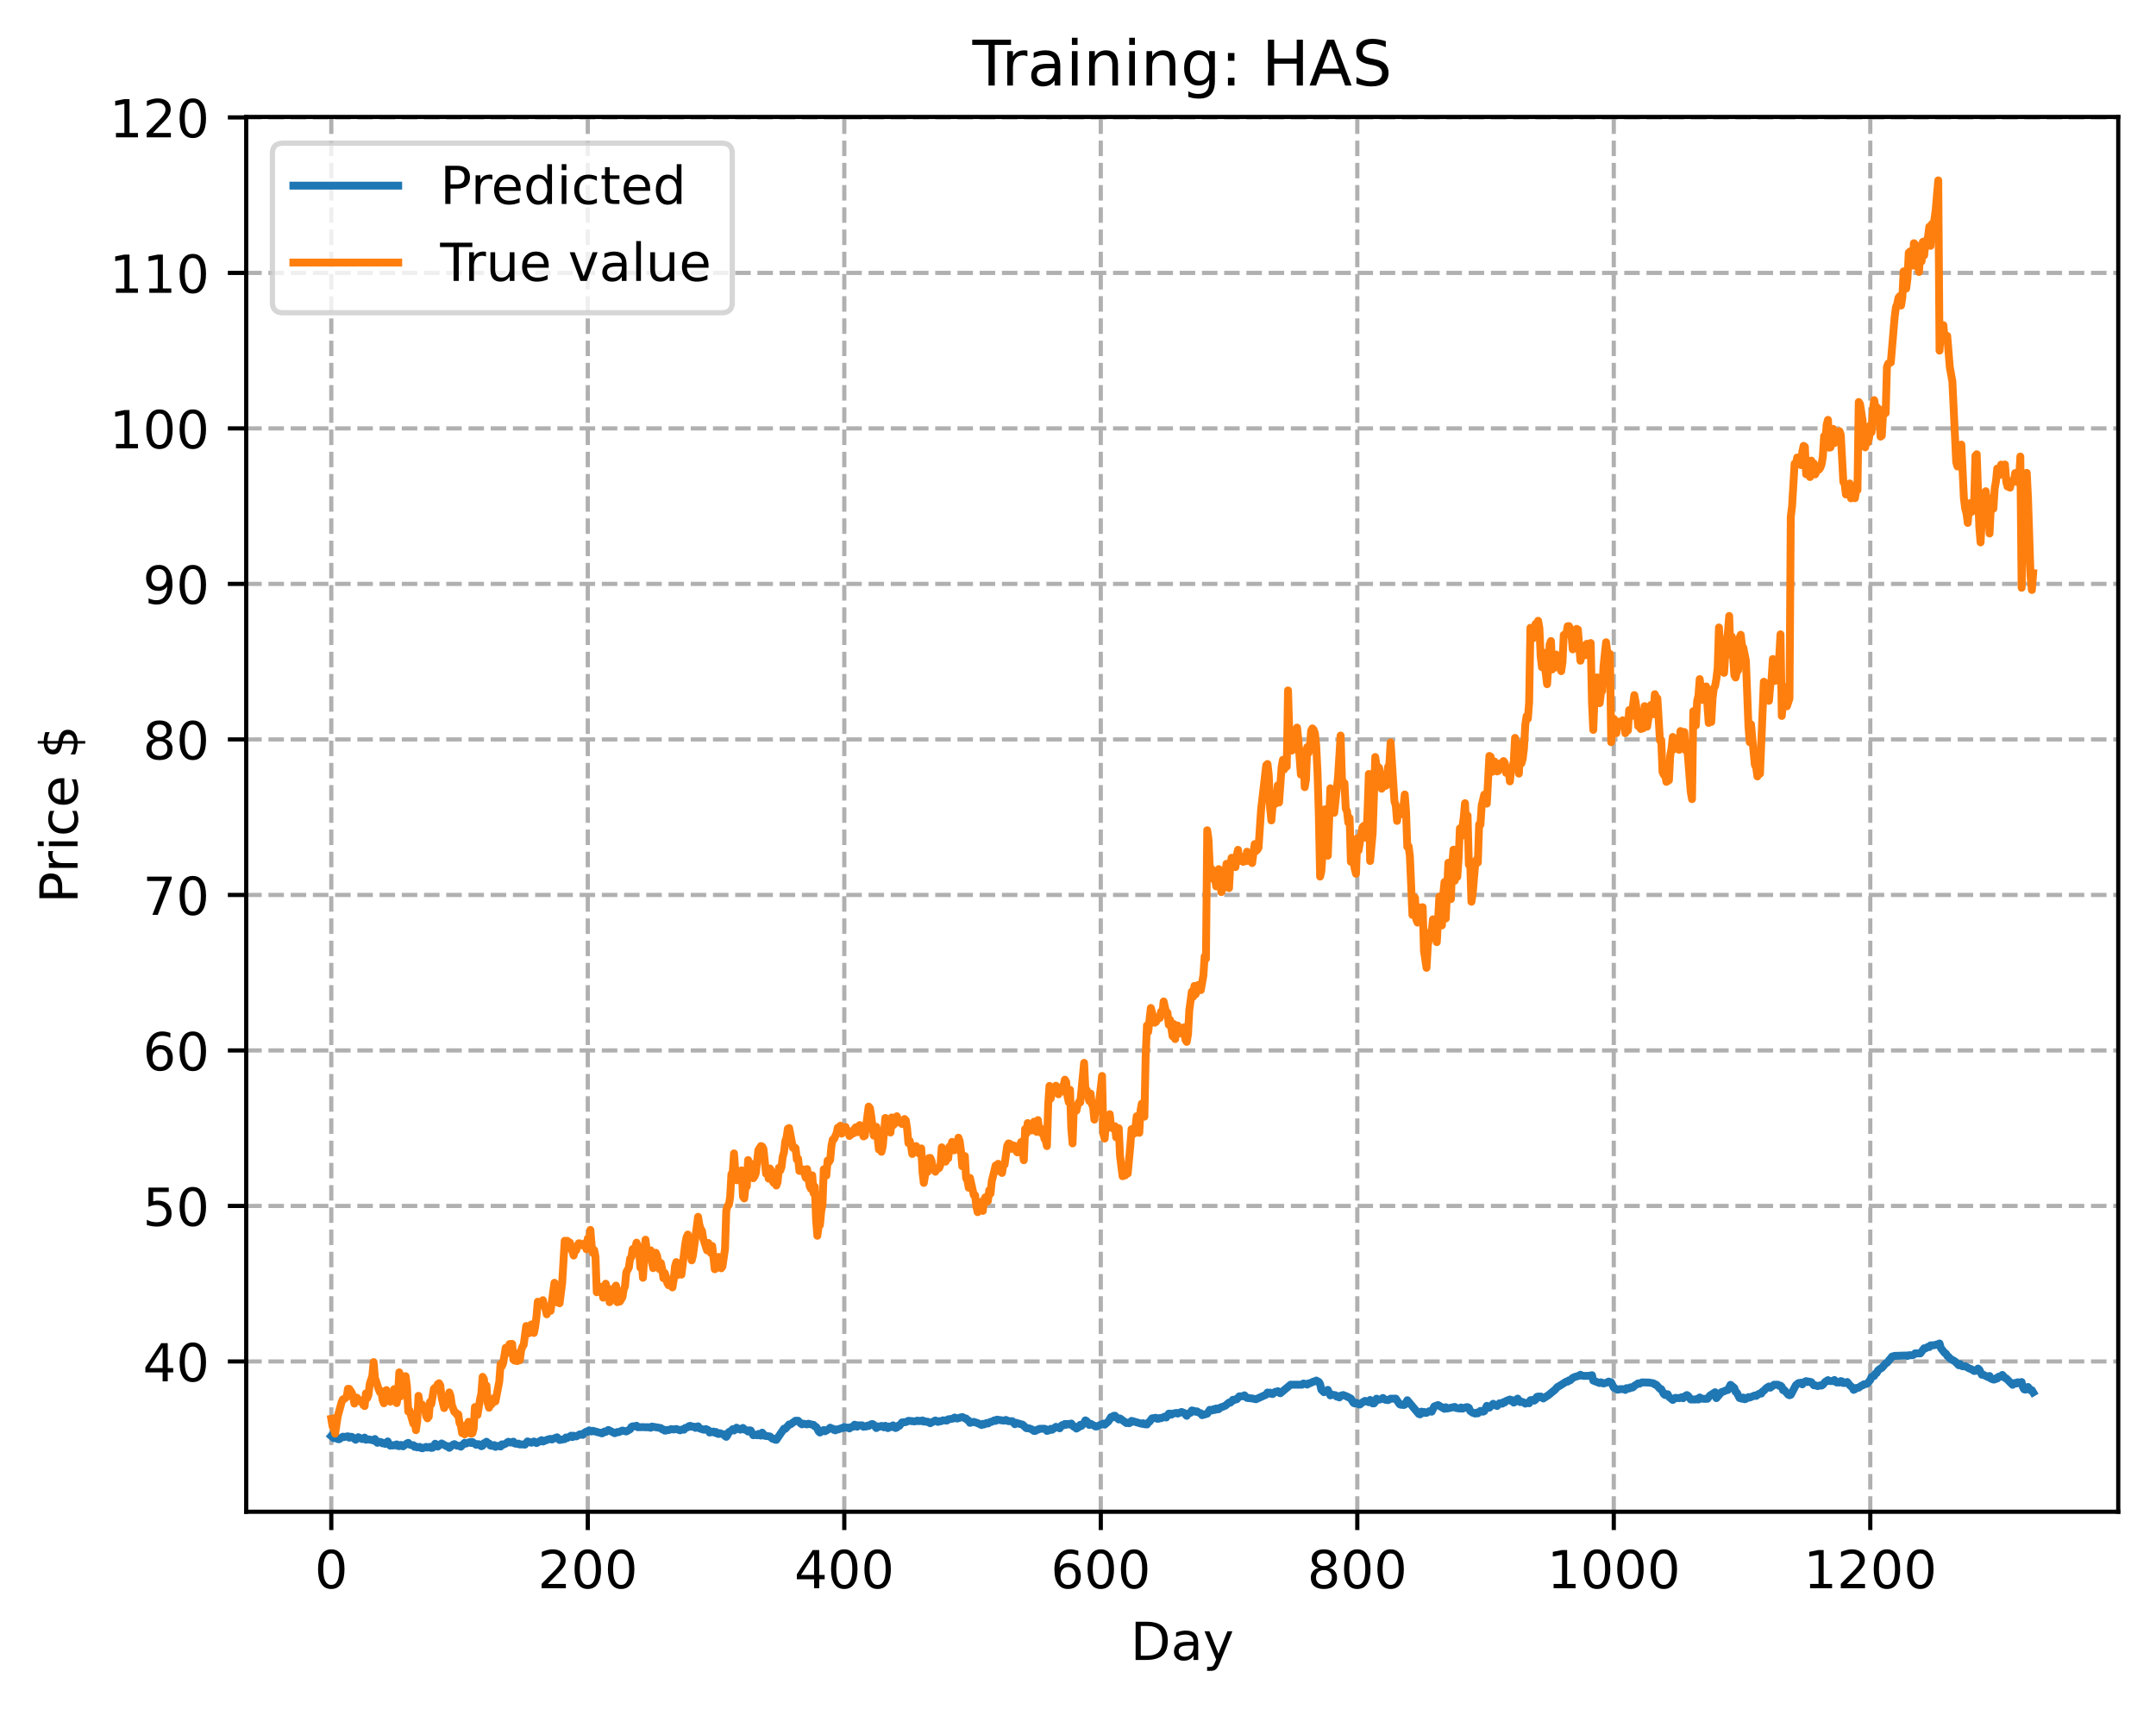 <?xml version="1.0" encoding="utf-8" standalone="no"?>
<!DOCTYPE svg PUBLIC "-//W3C//DTD SVG 1.1//EN"
  "http://www.w3.org/Graphics/SVG/1.1/DTD/svg11.dtd">
<!-- Created with matplotlib (https://matplotlib.org/) -->
<svg height="325.986pt" version="1.1" viewBox="0 0 411.286 325.986" width="411.286pt" xmlns="http://www.w3.org/2000/svg" xmlns:xlink="http://www.w3.org/1999/xlink">
 <defs>
  <style type="text/css">
*{stroke-linecap:butt;stroke-linejoin:round;}
  </style>
 </defs>
 <g id="figure_1">
  <g id="patch_1">
   <path d="M 0 325.986 
L 411.286 325.986 
L 411.286 0 
L 0 0 
z
" style="fill:#ffffff;"/>
  </g>
  <g id="axes_1">
   <g id="patch_2">
    <path d="M 46.966 288.43 
L 404.086 288.43 
L 404.086 22.318 
L 46.966 22.318 
z
" style="fill:#ffffff;"/>
   </g>
   <g id="matplotlib.axis_1">
    <g id="xtick_1">
     <g id="line2d_1">
      <path clip-path="url(#pc48bfb21ae)" d="M 63.198 288.43 
L 63.198 22.318 
" style="fill:none;stroke:#b0b0b0;stroke-dasharray:2.96,1.28;stroke-dashoffset:0;stroke-width:0.8;"/>
     </g>
     <g id="line2d_2">
      <defs>
       <path d="M 0 0 
L 0 3.5 
" id="m46bde6a67d" style="stroke:#000000;stroke-width:0.8;"/>
      </defs>
      <g>
       <use style="stroke:#000000;stroke-width:0.8;" x="63.198" xlink:href="#m46bde6a67d" y="288.43"/>
      </g>
     </g>
     <g id="text_1">
      <!-- 0 -->
      <defs>
       <path d="M 31.781 66.406 
Q 24.172 66.406 20.328 58.906 
Q 16.5 51.422 16.5 36.375 
Q 16.5 21.391 20.328 13.891 
Q 24.172 6.391 31.781 6.391 
Q 39.453 6.391 43.281 13.891 
Q 47.125 21.391 47.125 36.375 
Q 47.125 51.422 43.281 58.906 
Q 39.453 66.406 31.781 66.406 
z
M 31.781 74.219 
Q 44.047 74.219 50.516 64.516 
Q 56.984 54.828 56.984 36.375 
Q 56.984 17.969 50.516 8.266 
Q 44.047 -1.422 31.781 -1.422 
Q 19.531 -1.422 13.062 8.266 
Q 6.594 17.969 6.594 36.375 
Q 6.594 54.828 13.062 64.516 
Q 19.531 74.219 31.781 74.219 
z
" id="DejaVuSans-48"/>
      </defs>
      <g transform="translate(60.017 303.029)scale(0.1 -0.1)">
       <use xlink:href="#DejaVuSans-48"/>
      </g>
     </g>
    </g>
    <g id="xtick_2">
     <g id="line2d_3">
      <path clip-path="url(#pc48bfb21ae)" d="M 112.129 288.43 
L 112.129 22.318 
" style="fill:none;stroke:#b0b0b0;stroke-dasharray:2.96,1.28;stroke-dashoffset:0;stroke-width:0.8;"/>
     </g>
     <g id="line2d_4">
      <g>
       <use style="stroke:#000000;stroke-width:0.8;" x="112.129" xlink:href="#m46bde6a67d" y="288.43"/>
      </g>
     </g>
     <g id="text_2">
      <!-- 200 -->
      <defs>
       <path d="M 19.188 8.297 
L 53.609 8.297 
L 53.609 0 
L 7.328 0 
L 7.328 8.297 
Q 12.938 14.109 22.625 23.891 
Q 32.328 33.688 34.812 36.531 
Q 39.547 41.844 41.422 45.531 
Q 43.312 49.219 43.312 52.781 
Q 43.312 58.594 39.234 62.25 
Q 35.156 65.922 28.609 65.922 
Q 23.969 65.922 18.812 64.312 
Q 13.672 62.703 7.812 59.422 
L 7.812 69.391 
Q 13.766 71.781 18.938 73 
Q 24.125 74.219 28.422 74.219 
Q 39.75 74.219 46.484 68.547 
Q 53.219 62.891 53.219 53.422 
Q 53.219 48.922 51.531 44.891 
Q 49.859 40.875 45.406 35.406 
Q 44.188 33.984 37.641 27.219 
Q 31.109 20.453 19.188 8.297 
z
" id="DejaVuSans-50"/>
      </defs>
      <g transform="translate(102.585 303.029)scale(0.1 -0.1)">
       <use xlink:href="#DejaVuSans-50"/>
       <use x="63.623" xlink:href="#DejaVuSans-48"/>
       <use x="127.246" xlink:href="#DejaVuSans-48"/>
      </g>
     </g>
    </g>
    <g id="xtick_3">
     <g id="line2d_5">
      <path clip-path="url(#pc48bfb21ae)" d="M 161.06 288.43 
L 161.06 22.318 
" style="fill:none;stroke:#b0b0b0;stroke-dasharray:2.96,1.28;stroke-dashoffset:0;stroke-width:0.8;"/>
     </g>
     <g id="line2d_6">
      <g>
       <use style="stroke:#000000;stroke-width:0.8;" x="161.06" xlink:href="#m46bde6a67d" y="288.43"/>
      </g>
     </g>
     <g id="text_3">
      <!-- 400 -->
      <defs>
       <path d="M 37.797 64.312 
L 12.891 25.391 
L 37.797 25.391 
z
M 35.203 72.906 
L 47.609 72.906 
L 47.609 25.391 
L 58.016 25.391 
L 58.016 17.188 
L 47.609 17.188 
L 47.609 0 
L 37.797 0 
L 37.797 17.188 
L 4.891 17.188 
L 4.891 26.703 
z
" id="DejaVuSans-52"/>
      </defs>
      <g transform="translate(151.516 303.029)scale(0.1 -0.1)">
       <use xlink:href="#DejaVuSans-52"/>
       <use x="63.623" xlink:href="#DejaVuSans-48"/>
       <use x="127.246" xlink:href="#DejaVuSans-48"/>
      </g>
     </g>
    </g>
    <g id="xtick_4">
     <g id="line2d_7">
      <path clip-path="url(#pc48bfb21ae)" d="M 209.99 288.43 
L 209.99 22.318 
" style="fill:none;stroke:#b0b0b0;stroke-dasharray:2.96,1.28;stroke-dashoffset:0;stroke-width:0.8;"/>
     </g>
     <g id="line2d_8">
      <g>
       <use style="stroke:#000000;stroke-width:0.8;" x="209.99" xlink:href="#m46bde6a67d" y="288.43"/>
      </g>
     </g>
     <g id="text_4">
      <!-- 600 -->
      <defs>
       <path d="M 33.016 40.375 
Q 26.375 40.375 22.484 35.828 
Q 18.609 31.297 18.609 23.391 
Q 18.609 15.531 22.484 10.953 
Q 26.375 6.391 33.016 6.391 
Q 39.656 6.391 43.531 10.953 
Q 47.406 15.531 47.406 23.391 
Q 47.406 31.297 43.531 35.828 
Q 39.656 40.375 33.016 40.375 
z
M 52.594 71.297 
L 52.594 62.312 
Q 48.875 64.062 45.094 64.984 
Q 41.312 65.922 37.594 65.922 
Q 27.828 65.922 22.672 59.328 
Q 17.531 52.734 16.797 39.406 
Q 19.672 43.656 24.016 45.922 
Q 28.375 48.188 33.594 48.188 
Q 44.578 48.188 50.953 41.516 
Q 57.328 34.859 57.328 23.391 
Q 57.328 12.156 50.688 5.359 
Q 44.047 -1.422 33.016 -1.422 
Q 20.359 -1.422 13.672 8.266 
Q 6.984 17.969 6.984 36.375 
Q 6.984 53.656 15.188 63.938 
Q 23.391 74.219 37.203 74.219 
Q 40.922 74.219 44.703 73.484 
Q 48.484 72.75 52.594 71.297 
z
" id="DejaVuSans-54"/>
      </defs>
      <g transform="translate(200.446 303.029)scale(0.1 -0.1)">
       <use xlink:href="#DejaVuSans-54"/>
       <use x="63.623" xlink:href="#DejaVuSans-48"/>
       <use x="127.246" xlink:href="#DejaVuSans-48"/>
      </g>
     </g>
    </g>
    <g id="xtick_5">
     <g id="line2d_9">
      <path clip-path="url(#pc48bfb21ae)" d="M 258.921 288.43 
L 258.921 22.318 
" style="fill:none;stroke:#b0b0b0;stroke-dasharray:2.96,1.28;stroke-dashoffset:0;stroke-width:0.8;"/>
     </g>
     <g id="line2d_10">
      <g>
       <use style="stroke:#000000;stroke-width:0.8;" x="258.921" xlink:href="#m46bde6a67d" y="288.43"/>
      </g>
     </g>
     <g id="text_5">
      <!-- 800 -->
      <defs>
       <path d="M 31.781 34.625 
Q 24.75 34.625 20.719 30.859 
Q 16.703 27.094 16.703 20.516 
Q 16.703 13.922 20.719 10.156 
Q 24.75 6.391 31.781 6.391 
Q 38.812 6.391 42.859 10.172 
Q 46.922 13.969 46.922 20.516 
Q 46.922 27.094 42.891 30.859 
Q 38.875 34.625 31.781 34.625 
z
M 21.922 38.812 
Q 15.578 40.375 12.031 44.719 
Q 8.5 49.078 8.5 55.328 
Q 8.5 64.062 14.719 69.141 
Q 20.953 74.219 31.781 74.219 
Q 42.672 74.219 48.875 69.141 
Q 55.078 64.062 55.078 55.328 
Q 55.078 49.078 51.531 44.719 
Q 48 40.375 41.703 38.812 
Q 48.828 37.156 52.797 32.312 
Q 56.781 27.484 56.781 20.516 
Q 56.781 9.906 50.312 4.234 
Q 43.844 -1.422 31.781 -1.422 
Q 19.734 -1.422 13.25 4.234 
Q 6.781 9.906 6.781 20.516 
Q 6.781 27.484 10.781 32.312 
Q 14.797 37.156 21.922 38.812 
z
M 18.312 54.391 
Q 18.312 48.734 21.844 45.562 
Q 25.391 42.391 31.781 42.391 
Q 38.141 42.391 41.719 45.562 
Q 45.312 48.734 45.312 54.391 
Q 45.312 60.062 41.719 63.234 
Q 38.141 66.406 31.781 66.406 
Q 25.391 66.406 21.844 63.234 
Q 18.312 60.062 18.312 54.391 
z
" id="DejaVuSans-56"/>
      </defs>
      <g transform="translate(249.377 303.029)scale(0.1 -0.1)">
       <use xlink:href="#DejaVuSans-56"/>
       <use x="63.623" xlink:href="#DejaVuSans-48"/>
       <use x="127.246" xlink:href="#DejaVuSans-48"/>
      </g>
     </g>
    </g>
    <g id="xtick_6">
     <g id="line2d_11">
      <path clip-path="url(#pc48bfb21ae)" d="M 307.851 288.43 
L 307.851 22.318 
" style="fill:none;stroke:#b0b0b0;stroke-dasharray:2.96,1.28;stroke-dashoffset:0;stroke-width:0.8;"/>
     </g>
     <g id="line2d_12">
      <g>
       <use style="stroke:#000000;stroke-width:0.8;" x="307.851" xlink:href="#m46bde6a67d" y="288.43"/>
      </g>
     </g>
     <g id="text_6">
      <!-- 1000 -->
      <defs>
       <path d="M 12.406 8.297 
L 28.516 8.297 
L 28.516 63.922 
L 10.984 60.406 
L 10.984 69.391 
L 28.422 72.906 
L 38.281 72.906 
L 38.281 8.297 
L 54.391 8.297 
L 54.391 0 
L 12.406 0 
z
" id="DejaVuSans-49"/>
      </defs>
      <g transform="translate(295.126 303.029)scale(0.1 -0.1)">
       <use xlink:href="#DejaVuSans-49"/>
       <use x="63.623" xlink:href="#DejaVuSans-48"/>
       <use x="127.246" xlink:href="#DejaVuSans-48"/>
       <use x="190.869" xlink:href="#DejaVuSans-48"/>
      </g>
     </g>
    </g>
    <g id="xtick_7">
     <g id="line2d_13">
      <path clip-path="url(#pc48bfb21ae)" d="M 356.782 288.43 
L 356.782 22.318 
" style="fill:none;stroke:#b0b0b0;stroke-dasharray:2.96,1.28;stroke-dashoffset:0;stroke-width:0.8;"/>
     </g>
     <g id="line2d_14">
      <g>
       <use style="stroke:#000000;stroke-width:0.8;" x="356.782" xlink:href="#m46bde6a67d" y="288.43"/>
      </g>
     </g>
     <g id="text_7">
      <!-- 1200 -->
      <g transform="translate(344.057 303.029)scale(0.1 -0.1)">
       <use xlink:href="#DejaVuSans-49"/>
       <use x="63.623" xlink:href="#DejaVuSans-50"/>
       <use x="127.246" xlink:href="#DejaVuSans-48"/>
       <use x="190.869" xlink:href="#DejaVuSans-48"/>
      </g>
     </g>
    </g>
    <g id="text_8">
     <!-- Day -->
     <defs>
      <path d="M 19.672 64.797 
L 19.672 8.109 
L 31.594 8.109 
Q 46.688 8.109 53.688 14.938 
Q 60.688 21.781 60.688 36.531 
Q 60.688 51.172 53.688 57.984 
Q 46.688 64.797 31.594 64.797 
z
M 9.812 72.906 
L 30.078 72.906 
Q 51.266 72.906 61.172 64.094 
Q 71.094 55.281 71.094 36.531 
Q 71.094 17.672 61.125 8.828 
Q 51.172 0 30.078 0 
L 9.812 0 
z
" id="DejaVuSans-68"/>
      <path d="M 34.281 27.484 
Q 23.391 27.484 19.188 25 
Q 14.984 22.516 14.984 16.5 
Q 14.984 11.719 18.141 8.906 
Q 21.297 6.109 26.703 6.109 
Q 34.188 6.109 38.703 11.406 
Q 43.219 16.703 43.219 25.484 
L 43.219 27.484 
z
M 52.203 31.203 
L 52.203 0 
L 43.219 0 
L 43.219 8.297 
Q 40.141 3.328 35.547 0.953 
Q 30.953 -1.422 24.312 -1.422 
Q 15.922 -1.422 10.953 3.297 
Q 6 8.016 6 15.922 
Q 6 25.141 12.172 29.828 
Q 18.359 34.516 30.609 34.516 
L 43.219 34.516 
L 43.219 35.406 
Q 43.219 41.609 39.141 45 
Q 35.062 48.391 27.688 48.391 
Q 23 48.391 18.547 47.266 
Q 14.109 46.141 10.016 43.891 
L 10.016 52.203 
Q 14.938 54.109 19.578 55.047 
Q 24.219 56 28.609 56 
Q 40.484 56 46.344 49.844 
Q 52.203 43.703 52.203 31.203 
z
" id="DejaVuSans-97"/>
      <path d="M 32.172 -5.078 
Q 28.375 -14.844 24.75 -17.812 
Q 21.141 -20.797 15.094 -20.797 
L 7.906 -20.797 
L 7.906 -13.281 
L 13.188 -13.281 
Q 16.891 -13.281 18.938 -11.516 
Q 21 -9.766 23.484 -3.219 
L 25.094 0.875 
L 2.984 54.688 
L 12.5 54.688 
L 29.594 11.922 
L 46.688 54.688 
L 56.203 54.688 
z
" id="DejaVuSans-121"/>
     </defs>
     <g transform="translate(215.652 316.707)scale(0.1 -0.1)">
      <use xlink:href="#DejaVuSans-68"/>
      <use x="77.002" xlink:href="#DejaVuSans-97"/>
      <use x="138.281" xlink:href="#DejaVuSans-121"/>
     </g>
    </g>
   </g>
   <g id="matplotlib.axis_2">
    <g id="ytick_1">
     <g id="line2d_15">
      <path clip-path="url(#pc48bfb21ae)" d="M 46.966 259.757 
L 404.086 259.757 
" style="fill:none;stroke:#b0b0b0;stroke-dasharray:2.96,1.28;stroke-dashoffset:0;stroke-width:0.8;"/>
     </g>
     <g id="line2d_16">
      <defs>
       <path d="M 0 0 
L -3.5 0 
" id="m70769763aa" style="stroke:#000000;stroke-width:0.8;"/>
      </defs>
      <g>
       <use style="stroke:#000000;stroke-width:0.8;" x="46.966" xlink:href="#m70769763aa" y="259.757"/>
      </g>
     </g>
     <g id="text_9">
      <!-- 40 -->
      <g transform="translate(27.241 263.556)scale(0.1 -0.1)">
       <use xlink:href="#DejaVuSans-52"/>
       <use x="63.623" xlink:href="#DejaVuSans-48"/>
      </g>
     </g>
    </g>
    <g id="ytick_2">
     <g id="line2d_17">
      <path clip-path="url(#pc48bfb21ae)" d="M 46.966 230.087 
L 404.086 230.087 
" style="fill:none;stroke:#b0b0b0;stroke-dasharray:2.96,1.28;stroke-dashoffset:0;stroke-width:0.8;"/>
     </g>
     <g id="line2d_18">
      <g>
       <use style="stroke:#000000;stroke-width:0.8;" x="46.966" xlink:href="#m70769763aa" y="230.087"/>
      </g>
     </g>
     <g id="text_10">
      <!-- 50 -->
      <defs>
       <path d="M 10.797 72.906 
L 49.516 72.906 
L 49.516 64.594 
L 19.828 64.594 
L 19.828 46.734 
Q 21.969 47.469 24.109 47.828 
Q 26.266 48.188 28.422 48.188 
Q 40.625 48.188 47.75 41.5 
Q 54.891 34.812 54.891 23.391 
Q 54.891 11.625 47.562 5.094 
Q 40.234 -1.422 26.906 -1.422 
Q 22.312 -1.422 17.547 -0.641 
Q 12.797 0.141 7.719 1.703 
L 7.719 11.625 
Q 12.109 9.234 16.797 8.062 
Q 21.484 6.891 26.703 6.891 
Q 35.156 6.891 40.078 11.328 
Q 45.016 15.766 45.016 23.391 
Q 45.016 31 40.078 35.438 
Q 35.156 39.891 26.703 39.891 
Q 22.75 39.891 18.812 39.016 
Q 14.891 38.141 10.797 36.281 
z
" id="DejaVuSans-53"/>
      </defs>
      <g transform="translate(27.241 233.886)scale(0.1 -0.1)">
       <use xlink:href="#DejaVuSans-53"/>
       <use x="63.623" xlink:href="#DejaVuSans-48"/>
      </g>
     </g>
    </g>
    <g id="ytick_3">
     <g id="line2d_19">
      <path clip-path="url(#pc48bfb21ae)" d="M 46.966 200.417 
L 404.086 200.417 
" style="fill:none;stroke:#b0b0b0;stroke-dasharray:2.96,1.28;stroke-dashoffset:0;stroke-width:0.8;"/>
     </g>
     <g id="line2d_20">
      <g>
       <use style="stroke:#000000;stroke-width:0.8;" x="46.966" xlink:href="#m70769763aa" y="200.417"/>
      </g>
     </g>
     <g id="text_11">
      <!-- 60 -->
      <g transform="translate(27.241 204.216)scale(0.1 -0.1)">
       <use xlink:href="#DejaVuSans-54"/>
       <use x="63.623" xlink:href="#DejaVuSans-48"/>
      </g>
     </g>
    </g>
    <g id="ytick_4">
     <g id="line2d_21">
      <path clip-path="url(#pc48bfb21ae)" d="M 46.966 170.747 
L 404.086 170.747 
" style="fill:none;stroke:#b0b0b0;stroke-dasharray:2.96,1.28;stroke-dashoffset:0;stroke-width:0.8;"/>
     </g>
     <g id="line2d_22">
      <g>
       <use style="stroke:#000000;stroke-width:0.8;" x="46.966" xlink:href="#m70769763aa" y="170.747"/>
      </g>
     </g>
     <g id="text_12">
      <!-- 70 -->
      <defs>
       <path d="M 8.203 72.906 
L 55.078 72.906 
L 55.078 68.703 
L 28.609 0 
L 18.312 0 
L 43.219 64.594 
L 8.203 64.594 
z
" id="DejaVuSans-55"/>
      </defs>
      <g transform="translate(27.241 174.546)scale(0.1 -0.1)">
       <use xlink:href="#DejaVuSans-55"/>
       <use x="63.623" xlink:href="#DejaVuSans-48"/>
      </g>
     </g>
    </g>
    <g id="ytick_5">
     <g id="line2d_23">
      <path clip-path="url(#pc48bfb21ae)" d="M 46.966 141.077 
L 404.086 141.077 
" style="fill:none;stroke:#b0b0b0;stroke-dasharray:2.96,1.28;stroke-dashoffset:0;stroke-width:0.8;"/>
     </g>
     <g id="line2d_24">
      <g>
       <use style="stroke:#000000;stroke-width:0.8;" x="46.966" xlink:href="#m70769763aa" y="141.077"/>
      </g>
     </g>
     <g id="text_13">
      <!-- 80 -->
      <g transform="translate(27.241 144.876)scale(0.1 -0.1)">
       <use xlink:href="#DejaVuSans-56"/>
       <use x="63.623" xlink:href="#DejaVuSans-48"/>
      </g>
     </g>
    </g>
    <g id="ytick_6">
     <g id="line2d_25">
      <path clip-path="url(#pc48bfb21ae)" d="M 46.966 111.407 
L 404.086 111.407 
" style="fill:none;stroke:#b0b0b0;stroke-dasharray:2.96,1.28;stroke-dashoffset:0;stroke-width:0.8;"/>
     </g>
     <g id="line2d_26">
      <g>
       <use style="stroke:#000000;stroke-width:0.8;" x="46.966" xlink:href="#m70769763aa" y="111.407"/>
      </g>
     </g>
     <g id="text_14">
      <!-- 90 -->
      <defs>
       <path d="M 10.984 1.516 
L 10.984 10.5 
Q 14.703 8.734 18.5 7.812 
Q 22.312 6.891 25.984 6.891 
Q 35.75 6.891 40.891 13.453 
Q 46.047 20.016 46.781 33.406 
Q 43.953 29.203 39.594 26.953 
Q 35.25 24.703 29.984 24.703 
Q 19.047 24.703 12.672 31.312 
Q 6.297 37.938 6.297 49.422 
Q 6.297 60.641 12.938 67.422 
Q 19.578 74.219 30.609 74.219 
Q 43.266 74.219 49.922 64.516 
Q 56.594 54.828 56.594 36.375 
Q 56.594 19.141 48.406 8.859 
Q 40.234 -1.422 26.422 -1.422 
Q 22.703 -1.422 18.891 -0.688 
Q 15.094 0.047 10.984 1.516 
z
M 30.609 32.422 
Q 37.25 32.422 41.125 36.953 
Q 45.016 41.5 45.016 49.422 
Q 45.016 57.281 41.125 61.844 
Q 37.25 66.406 30.609 66.406 
Q 23.969 66.406 20.094 61.844 
Q 16.219 57.281 16.219 49.422 
Q 16.219 41.5 20.094 36.953 
Q 23.969 32.422 30.609 32.422 
z
" id="DejaVuSans-57"/>
      </defs>
      <g transform="translate(27.241 115.207)scale(0.1 -0.1)">
       <use xlink:href="#DejaVuSans-57"/>
       <use x="63.623" xlink:href="#DejaVuSans-48"/>
      </g>
     </g>
    </g>
    <g id="ytick_7">
     <g id="line2d_27">
      <path clip-path="url(#pc48bfb21ae)" d="M 46.966 81.738 
L 404.086 81.738 
" style="fill:none;stroke:#b0b0b0;stroke-dasharray:2.96,1.28;stroke-dashoffset:0;stroke-width:0.8;"/>
     </g>
     <g id="line2d_28">
      <g>
       <use style="stroke:#000000;stroke-width:0.8;" x="46.966" xlink:href="#m70769763aa" y="81.738"/>
      </g>
     </g>
     <g id="text_15">
      <!-- 100 -->
      <g transform="translate(20.878 85.537)scale(0.1 -0.1)">
       <use xlink:href="#DejaVuSans-49"/>
       <use x="63.623" xlink:href="#DejaVuSans-48"/>
       <use x="127.246" xlink:href="#DejaVuSans-48"/>
      </g>
     </g>
    </g>
    <g id="ytick_8">
     <g id="line2d_29">
      <path clip-path="url(#pc48bfb21ae)" d="M 46.966 52.068 
L 404.086 52.068 
" style="fill:none;stroke:#b0b0b0;stroke-dasharray:2.96,1.28;stroke-dashoffset:0;stroke-width:0.8;"/>
     </g>
     <g id="line2d_30">
      <g>
       <use style="stroke:#000000;stroke-width:0.8;" x="46.966" xlink:href="#m70769763aa" y="52.068"/>
      </g>
     </g>
     <g id="text_16">
      <!-- 110 -->
      <g transform="translate(20.878 55.867)scale(0.1 -0.1)">
       <use xlink:href="#DejaVuSans-49"/>
       <use x="63.623" xlink:href="#DejaVuSans-49"/>
       <use x="127.246" xlink:href="#DejaVuSans-48"/>
      </g>
     </g>
    </g>
    <g id="ytick_9">
     <g id="line2d_31">
      <path clip-path="url(#pc48bfb21ae)" d="M 46.966 22.398 
L 404.086 22.398 
" style="fill:none;stroke:#b0b0b0;stroke-dasharray:2.96,1.28;stroke-dashoffset:0;stroke-width:0.8;"/>
     </g>
     <g id="line2d_32">
      <g>
       <use style="stroke:#000000;stroke-width:0.8;" x="46.966" xlink:href="#m70769763aa" y="22.398"/>
      </g>
     </g>
     <g id="text_17">
      <!-- 120 -->
      <g transform="translate(20.878 26.197)scale(0.1 -0.1)">
       <use xlink:href="#DejaVuSans-49"/>
       <use x="63.623" xlink:href="#DejaVuSans-50"/>
       <use x="127.246" xlink:href="#DejaVuSans-48"/>
      </g>
     </g>
    </g>
    <g id="text_18">
     <!-- Price $ -->
     <defs>
      <path d="M 19.672 64.797 
L 19.672 37.406 
L 32.078 37.406 
Q 38.969 37.406 42.719 40.969 
Q 46.484 44.531 46.484 51.125 
Q 46.484 57.672 42.719 61.234 
Q 38.969 64.797 32.078 64.797 
z
M 9.812 72.906 
L 32.078 72.906 
Q 44.344 72.906 50.609 67.359 
Q 56.891 61.812 56.891 51.125 
Q 56.891 40.328 50.609 34.812 
Q 44.344 29.297 32.078 29.297 
L 19.672 29.297 
L 19.672 0 
L 9.812 0 
z
" id="DejaVuSans-80"/>
      <path d="M 41.109 46.297 
Q 39.594 47.172 37.812 47.578 
Q 36.031 48 33.891 48 
Q 26.266 48 22.188 43.047 
Q 18.109 38.094 18.109 28.812 
L 18.109 0 
L 9.078 0 
L 9.078 54.688 
L 18.109 54.688 
L 18.109 46.188 
Q 20.953 51.172 25.484 53.578 
Q 30.031 56 36.531 56 
Q 37.453 56 38.578 55.875 
Q 39.703 55.766 41.062 55.516 
z
" id="DejaVuSans-114"/>
      <path d="M 9.422 54.688 
L 18.406 54.688 
L 18.406 0 
L 9.422 0 
z
M 9.422 75.984 
L 18.406 75.984 
L 18.406 64.594 
L 9.422 64.594 
z
" id="DejaVuSans-105"/>
      <path d="M 48.781 52.594 
L 48.781 44.188 
Q 44.969 46.297 41.141 47.344 
Q 37.312 48.391 33.406 48.391 
Q 24.656 48.391 19.812 42.844 
Q 14.984 37.312 14.984 27.297 
Q 14.984 17.281 19.812 11.734 
Q 24.656 6.203 33.406 6.203 
Q 37.312 6.203 41.141 7.25 
Q 44.969 8.297 48.781 10.406 
L 48.781 2.094 
Q 45.016 0.344 40.984 -0.531 
Q 36.969 -1.422 32.422 -1.422 
Q 20.062 -1.422 12.781 6.344 
Q 5.516 14.109 5.516 27.297 
Q 5.516 40.672 12.859 48.328 
Q 20.219 56 33.016 56 
Q 37.156 56 41.109 55.141 
Q 45.062 54.297 48.781 52.594 
z
" id="DejaVuSans-99"/>
      <path d="M 56.203 29.594 
L 56.203 25.203 
L 14.891 25.203 
Q 15.484 15.922 20.484 11.062 
Q 25.484 6.203 34.422 6.203 
Q 39.594 6.203 44.453 7.469 
Q 49.312 8.734 54.109 11.281 
L 54.109 2.781 
Q 49.266 0.734 44.188 -0.344 
Q 39.109 -1.422 33.891 -1.422 
Q 20.797 -1.422 13.156 6.188 
Q 5.516 13.812 5.516 26.812 
Q 5.516 40.234 12.766 48.109 
Q 20.016 56 32.328 56 
Q 43.359 56 49.781 48.891 
Q 56.203 41.797 56.203 29.594 
z
M 47.219 32.234 
Q 47.125 39.594 43.094 43.984 
Q 39.062 48.391 32.422 48.391 
Q 24.906 48.391 20.391 44.141 
Q 15.875 39.891 15.188 32.172 
z
" id="DejaVuSans-101"/>
      <path id="DejaVuSans-32"/>
      <path d="M 33.797 -14.703 
L 28.906 -14.703 
L 28.859 0 
Q 23.734 0.094 18.609 1.188 
Q 13.484 2.297 8.297 4.5 
L 8.297 13.281 
Q 13.281 10.156 18.375 8.562 
Q 23.484 6.984 28.906 6.938 
L 28.906 29.203 
Q 18.109 30.953 13.203 35.156 
Q 8.297 39.359 8.297 46.688 
Q 8.297 54.641 13.625 59.219 
Q 18.953 63.812 28.906 64.5 
L 28.906 75.984 
L 33.797 75.984 
L 33.797 64.656 
Q 38.328 64.453 42.578 63.688 
Q 46.828 62.938 50.875 61.625 
L 50.875 53.078 
Q 46.828 55.125 42.547 56.25 
Q 38.281 57.375 33.797 57.562 
L 33.797 36.719 
Q 44.875 35.016 50.094 30.609 
Q 55.328 26.219 55.328 18.609 
Q 55.328 10.359 49.781 5.594 
Q 44.234 0.828 33.797 0.094 
z
M 28.906 37.594 
L 28.906 57.625 
Q 23.25 56.984 20.266 54.391 
Q 17.281 51.812 17.281 47.516 
Q 17.281 43.312 20.031 40.969 
Q 22.797 38.625 28.906 37.594 
z
M 33.797 28.219 
L 33.797 7.078 
Q 39.984 7.906 43.141 10.594 
Q 46.297 13.281 46.297 17.672 
Q 46.297 21.969 43.281 24.5 
Q 40.281 27.047 33.797 28.219 
z
" id="DejaVuSans-36"/>
     </defs>
     <g transform="translate(14.798 172.342)rotate(-90)scale(0.1 -0.1)">
      <use xlink:href="#DejaVuSans-80"/>
      <use x="58.553" xlink:href="#DejaVuSans-114"/>
      <use x="99.666" xlink:href="#DejaVuSans-105"/>
      <use x="127.449" xlink:href="#DejaVuSans-99"/>
      <use x="182.43" xlink:href="#DejaVuSans-101"/>
      <use x="243.953" xlink:href="#DejaVuSans-32"/>
      <use x="275.74" xlink:href="#DejaVuSans-36"/>
     </g>
    </g>
   </g>
   <g id="line2d_33">
    <path clip-path="url(#pc48bfb21ae)" d="M 63.198 273.986 
L 63.688 274.401 
L 63.932 274.199 
L 64.422 274.565 
L 64.666 274.603 
L 65.4 274.112 
L 65.645 274.188 
L 66.134 274.075 
L 66.379 274.038 
L 66.623 274.305 
L 66.868 274.129 
L 67.113 274.139 
L 67.847 274.695 
L 68.336 274.206 
L 69.07 274.561 
L 69.559 274.283 
L 69.804 274.697 
L 70.293 274.618 
L 71.027 274.766 
L 71.272 274.841 
L 71.517 274.555 
L 71.761 275.091 
L 72.006 275.288 
L 72.251 275.069 
L 72.74 275.16 
L 72.984 275.388 
L 73.229 275.319 
L 73.474 275.488 
L 73.963 275.017 
L 74.208 275.571 
L 74.452 275.825 
L 74.697 275.724 
L 74.942 275.798 
L 75.186 275.699 
L 75.431 275.765 
L 75.676 275.578 
L 75.92 275.881 
L 76.165 275.919 
L 76.41 275.686 
L 76.654 275.715 
L 76.899 275.952 
L 77.633 275.397 
L 77.878 275.288 
L 78.122 275.603 
L 78.611 275.749 
L 78.856 275.734 
L 79.101 276.059 
L 79.345 275.991 
L 79.59 276.151 
L 80.079 276.053 
L 80.324 276.279 
L 80.569 276.334 
L 81.303 276.053 
L 81.547 276.185 
L 82.037 276.047 
L 82.281 276.258 
L 82.526 276.223 
L 83.015 275.455 
L 83.26 275.62 
L 83.505 275.998 
L 84.239 275.401 
L 85.217 275.952 
L 85.462 275.921 
L 85.706 276.239 
L 86.44 275.62 
L 86.685 275.531 
L 87.174 275.828 
L 87.664 275.85 
L 87.908 276.026 
L 88.642 275.27 
L 88.887 275.43 
L 89.376 275.24 
L 89.621 275.141 
L 89.866 275.31 
L 90.11 275.127 
L 90.844 275.664 
L 91.089 275.533 
L 91.333 275.548 
L 91.823 275.936 
L 92.067 275.829 
L 92.312 275.357 
L 92.557 275.307 
L 92.801 275.073 
L 93.046 275.353 
L 93.291 275.401 
L 93.535 275.791 
L 93.78 275.858 
L 94.269 275.71 
L 94.514 276.057 
L 95.003 275.86 
L 95.493 275.985 
L 95.737 275.575 
L 95.982 275.651 
L 96.471 275.431 
L 96.96 275.078 
L 97.45 275.234 
L 97.939 275.058 
L 98.184 275.403 
L 98.673 275.489 
L 98.918 275.427 
L 99.162 275.595 
L 99.652 275.585 
L 100.141 275.627 
L 100.63 275.011 
L 101.364 275.269 
L 101.854 275.019 
L 102.343 275.334 
L 103.321 274.775 
L 103.566 275.038 
L 104.545 274.639 
L 105.034 274.529 
L 105.279 274.653 
L 105.768 274.423 
L 106.257 274.225 
L 106.747 274.74 
L 107.725 274.57 
L 107.97 274.261 
L 108.215 274.355 
L 108.704 274.082 
L 108.948 273.916 
L 109.193 274.19 
L 109.438 273.931 
L 109.927 274.058 
L 110.661 273.64 
L 111.15 273.772 
L 111.395 273.427 
L 111.884 273.131 
L 112.129 273.187 
L 112.374 272.896 
L 112.863 273.119 
L 113.108 272.994 
L 114.331 273.337 
L 114.575 273.35 
L 114.82 273.488 
L 115.065 273.376 
L 115.309 273.126 
L 115.554 273.198 
L 116.043 272.826 
L 116.533 273.078 
L 117.267 273.45 
L 117.756 273.224 
L 118.001 273.255 
L 118.49 273.039 
L 118.735 272.939 
L 119.469 273.117 
L 120.203 272.698 
L 120.447 272.257 
L 120.692 272.129 
L 121.181 272.135 
L 121.426 272.022 
L 121.67 272.309 
L 122.649 272.284 
L 123.383 272.32 
L 123.628 272.286 
L 124.117 272.416 
L 124.362 272.181 
L 126.074 272.474 
L 126.319 272.707 
L 126.563 272.739 
L 126.808 272.96 
L 127.053 272.946 
L 127.297 272.815 
L 127.542 272.857 
L 128.031 272.669 
L 128.521 272.735 
L 129.01 272.64 
L 129.744 272.902 
L 130.233 272.699 
L 130.478 272.777 
L 130.723 272.453 
L 131.212 272.306 
L 131.457 272.091 
L 131.701 272.04 
L 131.946 272.221 
L 132.435 272.199 
L 132.68 272.433 
L 133.169 272.132 
L 133.414 272.511 
L 134.148 272.758 
L 134.392 272.782 
L 134.637 272.653 
L 135.126 272.874 
L 135.371 273.323 
L 136.105 273.137 
L 136.35 273.35 
L 136.594 273.217 
L 136.839 273.529 
L 137.084 273.595 
L 137.328 273.442 
L 137.818 273.633 
L 138.062 273.645 
L 138.307 273.992 
L 138.551 274.141 
L 138.796 273.784 
L 139.041 273.224 
L 139.53 272.96 
L 139.775 272.688 
L 140.019 272.927 
L 140.509 272.392 
L 140.753 272.66 
L 140.998 272.602 
L 141.243 272.772 
L 141.732 272.442 
L 141.977 272.739 
L 142.466 272.917 
L 142.711 273.129 
L 142.955 272.891 
L 143.2 272.927 
L 143.689 273.83 
L 144.178 273.771 
L 144.423 273.84 
L 144.668 273.587 
L 144.912 273.848 
L 145.157 273.904 
L 145.402 273.346 
L 145.891 273.944 
L 146.87 274.067 
L 147.359 274.5 
L 147.604 274.488 
L 147.848 274.69 
L 148.093 274.72 
L 149.561 272.575 
L 149.806 272.618 
L 150.539 271.771 
L 150.784 271.77 
L 151.763 271.065 
L 152.252 271.069 
L 152.741 271.59 
L 152.986 271.758 
L 153.231 271.628 
L 153.965 271.767 
L 154.209 271.637 
L 154.943 271.82 
L 155.188 271.851 
L 155.433 272.145 
L 155.677 272.239 
L 155.922 272.566 
L 156.166 273.101 
L 156.411 273.32 
L 157.145 272.836 
L 157.39 273.079 
L 158.124 272.643 
L 158.368 272.388 
L 158.613 272.565 
L 158.858 272.578 
L 159.102 272.821 
L 159.347 272.904 
L 159.592 272.71 
L 159.836 272.747 
L 160.57 272.471 
L 160.815 272.473 
L 161.06 272.233 
L 161.304 272.361 
L 161.794 272.381 
L 162.038 272.543 
L 162.283 272.295 
L 162.772 272.196 
L 163.017 271.827 
L 163.261 271.888 
L 163.506 272.209 
L 163.751 271.946 
L 164.485 271.949 
L 164.729 272.232 
L 164.974 272.135 
L 165.219 272.175 
L 165.463 272.002 
L 165.708 272.072 
L 166.197 271.735 
L 166.442 271.702 
L 166.687 271.837 
L 167.176 272.466 
L 167.421 272.153 
L 167.665 272.235 
L 168.154 272.055 
L 168.644 272.329 
L 168.888 272.033 
L 169.378 272.476 
L 169.622 272.17 
L 169.867 272.299 
L 170.112 272.187 
L 170.356 271.949 
L 170.601 272.309 
L 170.846 272.461 
L 171.09 272.361 
L 171.335 272.014 
L 171.58 272.038 
L 172.069 271.385 
L 172.803 271.329 
L 173.292 271.079 
L 174.515 271.199 
L 175.005 271.044 
L 175.249 271.152 
L 175.494 271.076 
L 175.739 271.145 
L 175.983 271.011 
L 176.228 271.23 
L 176.473 271.166 
L 176.717 271.272 
L 176.962 271.246 
L 177.451 271.543 
L 178.43 271.018 
L 178.919 271.29 
L 179.164 271.142 
L 179.409 271.19 
L 179.898 270.989 
L 180.632 271.038 
L 180.876 270.801 
L 181.366 270.741 
L 181.855 270.642 
L 182.1 270.454 
L 182.589 270.648 
L 183.323 270.418 
L 183.568 270.363 
L 184.057 270.602 
L 184.302 270.652 
L 184.546 270.938 
L 184.791 271.044 
L 185.036 271.468 
L 185.77 271.284 
L 186.503 271.529 
L 187.237 271.888 
L 187.482 271.663 
L 187.727 271.773 
L 188.216 271.497 
L 188.461 271.604 
L 188.95 271.281 
L 189.195 271.272 
L 189.684 270.993 
L 189.929 271.095 
L 190.173 270.863 
L 191.397 271.037 
L 191.641 271.041 
L 191.886 270.911 
L 192.375 271.152 
L 193.109 271.152 
L 193.598 271.735 
L 193.843 271.465 
L 194.577 271.686 
L 195.066 271.812 
L 195.8 272.488 
L 196.29 272.52 
L 196.779 272.691 
L 197.268 273.029 
L 197.513 273.014 
L 197.758 272.82 
L 198.002 272.781 
L 198.247 272.614 
L 199.225 272.59 
L 199.47 272.664 
L 199.715 273.014 
L 200.204 272.869 
L 200.449 272.611 
L 200.693 272.797 
L 201.427 272.232 
L 202.161 272.511 
L 202.406 272.074 
L 202.651 271.894 
L 202.895 271.94 
L 203.14 271.681 
L 203.385 271.841 
L 203.629 271.675 
L 203.874 271.688 
L 204.118 271.813 
L 204.363 271.599 
L 204.852 272.224 
L 205.097 272.2 
L 205.342 272.565 
L 205.831 272.274 
L 206.076 271.842 
L 206.32 272.046 
L 206.81 271.463 
L 207.054 271.003 
L 207.299 271.15 
L 207.788 271.877 
L 208.033 271.641 
L 209.012 272.171 
L 209.256 272.151 
L 209.746 271.936 
L 210.479 271.618 
L 210.724 271.822 
L 211.458 271.174 
L 211.947 270.367 
L 212.192 270.453 
L 212.437 270.13 
L 212.681 270.107 
L 213.171 270.6 
L 213.415 270.824 
L 213.66 270.631 
L 214.883 271.52 
L 215.128 271.423 
L 215.373 271.543 
L 215.617 271.438 
L 215.862 271.093 
L 217.819 271.652 
L 218.064 271.538 
L 218.308 271.74 
L 218.798 271.778 
L 219.042 271.411 
L 219.287 271.251 
L 219.776 270.611 
L 220.51 270.502 
L 220.755 270.698 
L 221 270.69 
L 221.244 270.551 
L 221.489 270.588 
L 222.223 270.268 
L 222.467 270.454 
L 222.957 269.715 
L 223.201 269.712 
L 223.446 269.914 
L 223.691 269.721 
L 224.425 269.575 
L 224.669 269.706 
L 225.159 269.476 
L 225.403 269.395 
L 225.893 269.585 
L 226.382 270.128 
L 226.627 269.72 
L 227.116 269.545 
L 227.361 269.105 
L 227.85 269.212 
L 228.094 269.36 
L 228.339 269.282 
L 228.828 269.581 
L 229.073 269.644 
L 229.318 270.011 
L 230.296 269.722 
L 230.786 268.98 
L 231.03 269.114 
L 231.275 269.093 
L 231.52 268.856 
L 231.764 269 
L 232.009 268.73 
L 232.254 268.903 
L 232.498 268.852 
L 232.743 268.583 
L 233.722 268.218 
L 234.455 267.6 
L 234.7 267.621 
L 234.945 267.423 
L 235.189 267.073 
L 235.434 267.134 
L 235.679 266.976 
L 235.923 266.984 
L 236.413 266.411 
L 237.147 266.402 
L 237.391 266.219 
L 237.881 266.713 
L 238.859 266.818 
L 239.593 266.968 
L 241.55 266.08 
L 241.795 265.681 
L 242.04 265.813 
L 242.284 265.707 
L 242.529 265.943 
L 242.774 265.974 
L 243.263 265.554 
L 243.508 265.584 
L 243.752 265.424 
L 243.997 265.713 
L 244.242 265.826 
L 246.199 264.188 
L 248.401 264.195 
L 248.645 263.964 
L 249.135 264.074 
L 249.379 264.172 
L 249.624 263.941 
L 249.869 263.927 
L 250.603 263.578 
L 250.847 263.56 
L 251.092 263.401 
L 251.581 263.661 
L 251.826 264.068 
L 252.07 265.153 
L 252.56 265.627 
L 253.294 265.174 
L 253.783 266.24 
L 254.028 266.079 
L 254.762 266.206 
L 255.006 266.466 
L 255.251 266.46 
L 255.496 266.622 
L 255.74 266.292 
L 256.23 266.166 
L 256.964 266.457 
L 257.697 266.838 
L 258.187 267.646 
L 258.431 267.774 
L 258.676 267.638 
L 258.921 267.732 
L 259.165 267.946 
L 259.41 267.977 
L 259.899 267.574 
L 260.389 267.276 
L 261.123 267.532 
L 261.367 267.102 
L 261.857 267.765 
L 262.101 267.76 
L 262.346 267.463 
L 262.591 266.854 
L 262.835 267.101 
L 263.569 266.921 
L 263.814 266.725 
L 264.303 267.079 
L 264.792 267.134 
L 265.282 266.859 
L 266.26 266.85 
L 266.994 267.911 
L 267.239 268.023 
L 267.484 267.973 
L 267.728 268.078 
L 267.973 268.008 
L 268.462 267.154 
L 270.664 269.779 
L 270.909 269.856 
L 271.153 269.33 
L 271.398 269.598 
L 271.643 269.376 
L 271.887 269.572 
L 272.132 269.565 
L 272.621 269.255 
L 272.866 269.244 
L 273.111 269.344 
L 273.6 268.34 
L 274.089 268.158 
L 274.334 268.076 
L 275.557 268.799 
L 275.802 268.491 
L 276.046 268.74 
L 277.514 268.428 
L 277.759 268.633 
L 278.493 268.748 
L 278.738 268.536 
L 278.982 268.764 
L 279.716 268.478 
L 279.961 268.478 
L 280.206 268.61 
L 280.45 269.188 
L 280.94 269.545 
L 281.429 269.706 
L 281.673 269.516 
L 281.918 269.66 
L 282.407 269.192 
L 282.897 269.345 
L 283.141 269.244 
L 283.631 268.227 
L 283.875 268.575 
L 284.12 268.582 
L 284.854 267.831 
L 285.099 268.089 
L 285.343 268.117 
L 285.588 268.257 
L 286.077 267.722 
L 286.567 267.816 
L 286.811 267.516 
L 287.056 267.575 
L 287.301 267.303 
L 288.034 267.023 
L 288.279 267.295 
L 288.524 267.142 
L 288.768 267.61 
L 289.013 267.473 
L 289.502 266.843 
L 289.992 267.515 
L 290.236 267.428 
L 290.726 267.602 
L 290.97 267.807 
L 291.46 267.619 
L 291.704 267.733 
L 291.949 267.149 
L 292.438 267.082 
L 292.683 267.236 
L 292.928 267.037 
L 293.172 266.527 
L 293.417 266.449 
L 293.661 266.598 
L 293.906 266.442 
L 294.395 266.818 
L 295.374 266.193 
L 296.597 265.191 
L 297.087 264.648 
L 297.576 264.374 
L 298.799 263.603 
L 299.044 263.611 
L 299.289 263.366 
L 299.533 263.359 
L 300.022 262.894 
L 300.512 262.678 
L 301.001 262.558 
L 301.49 262.294 
L 301.735 262.461 
L 302.224 262.518 
L 303.203 262.49 
L 303.692 262.38 
L 303.937 263.408 
L 305.16 263.881 
L 305.405 263.736 
L 305.894 263.963 
L 306.628 263.747 
L 306.873 263.593 
L 307.362 263.76 
L 307.851 264.746 
L 308.585 265.155 
L 309.075 265.039 
L 309.809 265.044 
L 310.053 265.193 
L 310.298 264.843 
L 310.787 264.92 
L 311.032 264.693 
L 311.277 264.765 
L 311.521 264.689 
L 311.766 264.416 
L 312.255 264.112 
L 312.5 263.937 
L 312.744 264.006 
L 313.234 263.756 
L 314.457 263.78 
L 314.946 263.839 
L 315.436 263.942 
L 315.68 264.149 
L 315.925 264.172 
L 316.659 264.965 
L 316.904 265.041 
L 317.393 265.984 
L 317.637 266.158 
L 317.882 265.987 
L 318.127 266.016 
L 318.371 266.505 
L 319.105 267.104 
L 319.595 266.697 
L 320.329 266.761 
L 320.818 266.572 
L 321.063 266.78 
L 321.552 266.304 
L 321.797 266.168 
L 322.041 266.328 
L 322.531 267.015 
L 323.509 267.012 
L 323.754 266.888 
L 323.998 267.02 
L 324.243 266.625 
L 324.488 266.839 
L 325.222 266.895 
L 325.711 266.88 
L 326.2 266.257 
L 327.179 265.63 
L 327.424 266.752 
L 328.402 265.604 
L 328.892 265.457 
L 329.136 265.313 
L 329.625 265.192 
L 330.115 264.216 
L 330.604 264.618 
L 330.849 264.827 
L 331.093 265.56 
L 331.338 265.725 
L 331.827 266.721 
L 332.317 266.874 
L 332.561 266.646 
L 332.806 266.969 
L 333.051 266.9 
L 333.54 266.557 
L 333.785 266.642 
L 334.763 266.24 
L 335.008 266.338 
L 335.497 265.961 
L 335.742 265.864 
L 335.986 265.894 
L 336.231 265.48 
L 336.476 265.339 
L 336.965 264.831 
L 337.454 264.531 
L 337.699 264.764 
L 338.188 264.4 
L 338.433 264.191 
L 339.167 264.189 
L 339.412 264.413 
L 339.656 264.373 
L 339.901 264.598 
L 340.146 265.244 
L 340.39 265.221 
L 341.124 266.093 
L 341.369 266.208 
L 341.613 266.123 
L 342.592 264.273 
L 343.081 263.887 
L 343.571 263.817 
L 343.815 264.129 
L 344.06 263.739 
L 344.549 263.505 
L 344.794 263.698 
L 345.039 263.593 
L 345.528 263.709 
L 346.017 264.3 
L 346.507 264.364 
L 346.751 264.464 
L 347.24 264.313 
L 347.485 264.36 
L 347.73 264.198 
L 348.219 263.625 
L 348.708 263.321 
L 348.953 263.489 
L 349.442 263.506 
L 349.687 263.49 
L 349.932 263.297 
L 350.176 263.65 
L 350.421 263.779 
L 350.666 263.709 
L 350.91 263.779 
L 351.155 263.499 
L 351.4 263.567 
L 351.644 263.871 
L 351.889 263.878 
L 352.378 263.675 
L 352.868 264.291 
L 353.357 264.726 
L 353.601 265.178 
L 353.846 265.073 
L 354.091 264.82 
L 354.58 264.759 
L 355.069 264.385 
L 355.314 264.321 
L 355.559 264.115 
L 356.048 264.052 
L 356.293 263.907 
L 356.782 263.276 
L 357.027 262.712 
L 357.516 262.522 
L 357.761 262.095 
L 358.005 261.958 
L 358.25 261.482 
L 358.739 261.099 
L 358.984 260.992 
L 359.718 260.127 
L 359.962 260.012 
L 360.696 259.14 
L 360.941 258.83 
L 361.43 258.694 
L 363.632 258.621 
L 363.877 258.716 
L 364.122 258.565 
L 364.856 258.563 
L 365.1 258.458 
L 365.345 258.209 
L 366.323 258.223 
L 367.057 257.241 
L 367.302 257.265 
L 367.791 256.965 
L 368.036 257.019 
L 368.281 256.689 
L 369.015 256.655 
L 369.749 256.433 
L 369.993 256.325 
L 370.238 257.196 
L 370.972 258.133 
L 371.216 258.263 
L 371.461 258.687 
L 371.706 258.853 
L 371.95 259.184 
L 372.929 259.746 
L 373.663 260.482 
L 373.908 260.239 
L 374.152 260.556 
L 374.397 260.688 
L 374.886 260.656 
L 375.62 261.074 
L 376.11 261.264 
L 376.599 261.581 
L 377.088 261.505 
L 377.333 261.115 
L 377.577 261.316 
L 378.067 262.298 
L 378.311 262.271 
L 379.29 262.76 
L 379.535 262.532 
L 379.779 263.019 
L 380.269 263.211 
L 380.513 263.193 
L 380.758 262.968 
L 381.003 263.016 
L 381.247 262.675 
L 381.492 262.7 
L 381.981 262.326 
L 382.471 262.91 
L 382.715 262.99 
L 383.938 264.218 
L 384.183 263.918 
L 384.428 263.849 
L 384.672 263.961 
L 384.917 263.727 
L 385.162 263.797 
L 385.406 263.997 
L 385.651 263.679 
L 385.896 264.671 
L 386.14 265.082 
L 386.385 265.138 
L 386.63 265.033 
L 386.874 264.627 
L 387.364 265.274 
L 387.608 265.241 
L 387.853 265.657 
L 387.853 265.657 
" style="fill:none;stroke:#1f77b4;stroke-linecap:square;stroke-width:1.5;"/>
   </g>
   <g id="line2d_34">
    <path clip-path="url(#pc48bfb21ae)" d="M 63.198 270.705 
L 63.443 272.159 
L 63.688 272.574 
L 63.932 273.523 
L 64.422 270.26 
L 65.156 267.56 
L 65.4 266.996 
L 65.645 266.937 
L 66.134 266.521 
L 66.379 264.979 
L 66.623 264.979 
L 67.113 265.72 
L 67.357 266.432 
L 67.602 267.797 
L 68.091 266.67 
L 68.336 267.174 
L 68.581 267.174 
L 68.825 267.471 
L 69.07 267.144 
L 69.315 268.064 
L 69.559 268.272 
L 69.804 265.839 
L 70.049 266.759 
L 70.293 266.136 
L 70.538 264.029 
L 71.027 262.516 
L 71.272 259.875 
L 71.517 262.842 
L 72.251 265.097 
L 72.495 265.661 
L 72.74 265.394 
L 72.984 267.085 
L 73.229 267.738 
L 73.718 265.216 
L 73.963 265.958 
L 74.208 266.284 
L 74.452 267.441 
L 74.697 267.293 
L 74.942 266.403 
L 75.186 265.038 
L 75.431 266.966 
L 75.676 267.708 
L 75.92 266.254 
L 76.165 261.834 
L 76.41 266.432 
L 76.899 262.842 
L 77.144 262.575 
L 77.388 262.575 
L 77.633 264.533 
L 77.878 269.31 
L 78.122 269.103 
L 78.856 271.654 
L 79.101 270.645 
L 79.345 272.871 
L 79.59 271.12 
L 79.835 266.314 
L 80.079 268.035 
L 80.324 267.916 
L 80.569 268.005 
L 80.813 268.806 
L 81.058 268.717 
L 81.303 270.2 
L 81.547 270.616 
L 81.792 270.289 
L 82.037 267.471 
L 82.281 267.886 
L 82.771 264.949 
L 83.015 264.741 
L 83.26 264.801 
L 83.505 264.088 
L 83.749 263.91 
L 83.994 264.326 
L 84.239 266.581 
L 84.728 268.658 
L 85.462 266.877 
L 85.706 265.661 
L 85.951 266.373 
L 86.196 268.064 
L 86.685 269.399 
L 86.93 269.488 
L 87.174 269.933 
L 87.419 269.844 
L 87.664 271.506 
L 87.908 271.951 
L 88.153 273.434 
L 88.398 272.93 
L 88.642 273.672 
L 88.887 271.921 
L 89.132 272.159 
L 89.376 271.269 
L 89.866 273.553 
L 90.11 273.464 
L 90.355 272.574 
L 90.599 268.45 
L 90.844 268.984 
L 91.089 269.963 
L 91.578 266.966 
L 91.823 265.869 
L 92.067 262.694 
L 92.312 263.109 
L 92.557 265.335 
L 92.801 264.355 
L 93.046 267.738 
L 93.291 268.598 
L 93.535 268.005 
L 93.78 267.946 
L 94.025 267.56 
L 94.269 266.729 
L 94.514 267.382 
L 95.248 263.554 
L 95.493 260.231 
L 95.737 260.676 
L 95.982 260.083 
L 96.471 257.146 
L 96.716 258.184 
L 97.205 256.434 
L 97.694 256.404 
L 97.939 259.43 
L 98.184 259.608 
L 98.428 258.214 
L 98.673 259.697 
L 98.918 259.43 
L 99.162 259.519 
L 99.407 257.68 
L 99.652 256.938 
L 99.896 256.612 
L 100.386 252.992 
L 100.63 253.378 
L 100.875 254.386 
L 101.12 253.14 
L 101.364 252.695 
L 101.609 253.17 
L 101.854 254.327 
L 102.098 253.111 
L 102.343 251.182 
L 102.587 248.363 
L 102.832 248.868 
L 103.077 248.393 
L 103.321 248.868 
L 103.566 248.067 
L 103.811 249.194 
L 104.055 249.699 
L 104.3 250.767 
L 104.545 249.491 
L 105.034 250.114 
L 105.768 244.744 
L 106.013 245.189 
L 106.257 248.482 
L 106.502 246.91 
L 106.747 248.66 
L 107.236 244.862 
L 107.725 236.733 
L 107.97 238.157 
L 108.215 236.733 
L 108.459 238.187 
L 108.704 237.059 
L 109.438 239.551 
L 109.682 238.335 
L 109.927 238.543 
L 110.172 237.623 
L 110.416 237.208 
L 110.661 237.237 
L 111.15 237.623 
L 111.395 237.475 
L 111.64 237.178 
L 111.884 238.365 
L 112.129 236.288 
L 112.374 236.911 
L 112.618 234.656 
L 112.863 237.564 
L 113.108 239.077 
L 113.352 238.513 
L 113.597 239.818 
L 113.842 246.554 
L 114.086 245.426 
L 114.331 246.465 
L 114.575 245.485 
L 114.82 245.93 
L 115.065 247.592 
L 115.309 247.355 
L 115.554 244.922 
L 115.799 246.138 
L 116.043 245.812 
L 116.288 248.452 
L 116.533 246.939 
L 116.777 247.622 
L 117.022 246.969 
L 117.267 245.693 
L 117.511 245.278 
L 117.756 248.452 
L 118.001 246.88 
L 118.245 248.334 
L 118.735 247.503 
L 118.979 246.019 
L 119.224 245.426 
L 119.469 242.756 
L 119.958 241.866 
L 120.203 240.145 
L 120.447 239.848 
L 120.692 238.305 
L 120.936 239.136 
L 121.426 237.089 
L 121.67 237.653 
L 121.915 238.513 
L 122.16 241.866 
L 122.404 240.531 
L 122.649 243.794 
L 123.138 236.525 
L 123.383 238.632 
L 123.872 238.75 
L 124.117 238.543 
L 124.362 240.768 
L 124.606 241.955 
L 124.851 239.106 
L 125.096 239.017 
L 125.34 239.581 
L 125.83 242.162 
L 126.074 240.976 
L 126.319 242.073 
L 126.563 243.883 
L 126.808 242.874 
L 127.053 243.587 
L 127.297 244.803 
L 127.542 245.218 
L 127.787 245.248 
L 128.031 244.684 
L 128.276 245.634 
L 128.521 244.15 
L 128.765 241.628 
L 129.01 240.798 
L 129.255 243.26 
L 129.499 243.023 
L 129.744 243.053 
L 129.989 243.201 
L 130.723 237.326 
L 130.967 236.05 
L 131.212 235.546 
L 131.457 238.483 
L 131.701 238.513 
L 131.946 240.471 
L 132.191 239.522 
L 133.169 232.164 
L 133.414 233.677 
L 133.658 234.478 
L 133.903 234.804 
L 134.148 236.317 
L 134.882 238.572 
L 135.126 237.148 
L 135.616 239.077 
L 135.86 237.712 
L 136.35 242.162 
L 136.594 241.984 
L 137.084 239.818 
L 137.328 240.412 
L 137.573 241.984 
L 137.818 241.658 
L 138.307 238.276 
L 138.551 230.918 
L 138.796 230.116 
L 139.041 229.879 
L 139.285 228.396 
L 139.53 224.004 
L 139.775 223.767 
L 140.019 220.058 
L 140.264 223.411 
L 140.509 225.191 
L 140.753 224.628 
L 140.998 223.441 
L 141.243 223.886 
L 141.487 223.292 
L 141.732 228.307 
L 141.977 228.663 
L 142.221 226.378 
L 142.466 226.378 
L 142.711 221.334 
L 142.955 221.987 
L 143.2 221.987 
L 143.445 223.915 
L 143.689 224.806 
L 143.934 224.45 
L 144.178 223.856 
L 144.668 219.435 
L 145.157 218.664 
L 145.402 218.753 
L 145.646 219.228 
L 146.136 223.945 
L 146.38 223.055 
L 146.625 224.865 
L 146.87 222.936 
L 147.114 223.411 
L 147.359 225.31 
L 147.604 225.696 
L 147.848 224.865 
L 148.093 226.2 
L 148.338 225.547 
L 148.582 222.818 
L 148.827 223.352 
L 149.072 222.699 
L 149.316 220.711 
L 149.561 219.851 
L 149.806 217.744 
L 150.05 217.032 
L 150.295 215.341 
L 150.539 215.222 
L 151.273 219.02 
L 151.518 218.872 
L 151.763 219.05 
L 152.007 221.245 
L 152.252 221.067 
L 152.497 223.411 
L 152.741 223.233 
L 152.986 223.352 
L 153.231 223.114 
L 153.72 224.717 
L 153.965 223.055 
L 154.454 226.319 
L 154.699 226.823 
L 154.943 224.242 
L 155.188 227.654 
L 155.433 226.408 
L 155.677 232.698 
L 155.922 235.783 
L 156.166 234.003 
L 156.411 233.766 
L 156.656 231.096 
L 156.9 229.82 
L 157.145 223.085 
L 157.39 223.055 
L 157.634 224.301 
L 157.879 221.423 
L 158.124 221.72 
L 158.368 221.305 
L 158.613 218.605 
L 158.858 217.418 
L 159.102 217.329 
L 159.592 216.201 
L 159.836 215.133 
L 160.081 215.163 
L 160.326 214.777 
L 160.57 216.29 
L 160.815 215.371 
L 161.06 215.756 
L 161.304 215.015 
L 161.549 215.934 
L 161.794 215.727 
L 162.038 216.735 
L 162.527 216.32 
L 162.772 216.261 
L 163.017 215.371 
L 163.261 215.074 
L 163.506 216.023 
L 163.995 214.658 
L 164.729 216.824 
L 164.974 216.706 
L 165.708 211.128 
L 165.953 211.424 
L 166.197 212.967 
L 166.687 216.676 
L 166.931 216.557 
L 167.176 214.985 
L 167.665 219.317 
L 167.91 219.257 
L 168.154 219.762 
L 168.399 218.664 
L 168.888 213.294 
L 169.378 215.133 
L 169.622 215.4 
L 169.867 216.083 
L 170.112 213.205 
L 170.356 214.718 
L 170.601 214.48 
L 170.846 213.294 
L 171.09 212.967 
L 171.335 213.709 
L 171.58 214.095 
L 172.069 214.451 
L 172.558 213.501 
L 172.803 213.768 
L 173.048 215.4 
L 173.292 218.1 
L 173.537 217.655 
L 173.782 218.605 
L 174.026 220.177 
L 174.271 219.109 
L 174.515 219.109 
L 174.76 218.664 
L 175.005 219.613 
L 175.249 220.029 
L 175.494 220.147 
L 175.739 219.109 
L 175.983 223.619 
L 176.228 225.696 
L 176.717 222.818 
L 176.962 223.589 
L 177.207 220.948 
L 177.451 220.919 
L 177.696 221.453 
L 177.941 222.788 
L 178.185 222.996 
L 178.43 223.559 
L 178.675 222.936 
L 178.919 223.025 
L 179.164 222.847 
L 179.409 222.224 
L 179.653 218.901 
L 179.898 219.613 
L 180.142 221.037 
L 180.387 221.631 
L 180.632 220.444 
L 180.876 221.037 
L 181.121 218.753 
L 181.366 219.257 
L 181.61 217.863 
L 181.855 219.465 
L 182.1 219.465 
L 182.344 217.892 
L 182.589 219.02 
L 182.834 217.062 
L 183.078 217.744 
L 183.323 219.613 
L 183.568 222.521 
L 184.057 220.563 
L 184.302 224.806 
L 184.546 225.191 
L 184.791 226.615 
L 185.036 224.746 
L 185.77 228.04 
L 186.014 228.04 
L 186.259 230.235 
L 186.503 231.274 
L 186.748 230.977 
L 187.237 229.286 
L 187.482 231.036 
L 187.727 228.9 
L 187.971 228.425 
L 188.216 229.345 
L 188.461 229.137 
L 188.705 227.09 
L 188.95 227.743 
L 189.195 225.369 
L 189.929 222.373 
L 190.173 222.758 
L 190.418 222.046 
L 190.663 223.47 
L 190.907 223.381 
L 191.152 223.797 
L 191.397 222.195 
L 191.641 222.195 
L 192.13 218.664 
L 192.375 218.16 
L 192.62 218.219 
L 192.864 219.198 
L 193.109 219.05 
L 193.354 218.545 
L 193.843 219.584 
L 194.088 219.88 
L 194.332 218.901 
L 194.822 217.863 
L 195.311 221.364 
L 195.556 215.4 
L 195.8 216.29 
L 196.045 214.273 
L 196.29 215.104 
L 196.534 215.282 
L 196.779 215.697 
L 197.024 214.48 
L 197.268 214.006 
L 197.758 215.964 
L 198.002 213.709 
L 198.247 215.697 
L 198.491 215.252 
L 198.736 216.261 
L 198.981 215.756 
L 199.225 217.24 
L 199.47 217.596 
L 199.715 218.664 
L 199.959 210.772 
L 200.204 207.182 
L 200.449 209.585 
L 200.693 207.894 
L 200.938 207.538 
L 201.183 208.398 
L 201.427 207.152 
L 201.672 207.478 
L 201.917 208.784 
L 202.161 207.745 
L 202.406 207.419 
L 202.651 208.25 
L 203.14 205.995 
L 203.385 206.41 
L 203.629 209.081 
L 203.874 210.297 
L 204.118 207.923 
L 204.363 215.311 
L 204.608 218.16 
L 204.852 211.187 
L 205.097 211.929 
L 205.342 211.899 
L 205.586 210.772 
L 205.831 210.238 
L 206.076 210.327 
L 206.81 202.791 
L 207.054 207.953 
L 207.299 207.953 
L 207.788 210.06 
L 208.033 208.635 
L 208.278 210.653 
L 208.522 211.187 
L 208.767 213.62 
L 209.012 211.395 
L 209.256 212.107 
L 209.501 211.691 
L 210.235 205.283 
L 210.479 216.35 
L 210.724 217.24 
L 210.969 214.599 
L 211.213 214.51 
L 211.703 212.582 
L 211.947 215.163 
L 212.437 215.341 
L 212.681 214.866 
L 212.926 217.002 
L 213.415 215.252 
L 213.66 220.533 
L 214.149 224.42 
L 214.394 223.559 
L 214.639 224.271 
L 214.883 222.551 
L 215.128 223.915 
L 215.617 218.694 
L 215.862 215.43 
L 216.106 215.697 
L 216.351 216.29 
L 216.596 215.104 
L 216.84 212.967 
L 217.085 215.489 
L 217.33 216.142 
L 217.574 211.84 
L 217.819 210.564 
L 218.308 213.056 
L 218.553 201.426 
L 218.798 195.64 
L 219.042 196.857 
L 219.532 192.317 
L 220.021 194.127 
L 220.266 195.136 
L 220.51 194.987 
L 220.755 194.424 
L 221.244 194.246 
L 221.489 192.999 
L 221.734 193.563 
L 221.978 191.071 
L 222.467 193.207 
L 222.712 193.207 
L 222.957 195.521 
L 223.201 194.572 
L 223.691 197.717 
L 223.935 195.373 
L 224.18 198.251 
L 224.425 195.966 
L 224.669 195.67 
L 224.914 196.174 
L 225.159 197.153 
L 225.403 197.213 
L 225.648 196.322 
L 225.893 195.996 
L 226.137 198.399 
L 226.382 198.785 
L 226.627 197.361 
L 226.871 192.792 
L 227.361 189.172 
L 227.605 190.181 
L 227.85 188.104 
L 228.094 189.706 
L 228.339 188.43 
L 228.584 187.926 
L 228.828 187.896 
L 229.073 188.905 
L 229.562 186.116 
L 229.807 182.467 
L 230.052 182.941 
L 230.296 158.404 
L 230.541 160.214 
L 230.786 165.614 
L 231.03 165.674 
L 231.275 165.97 
L 231.52 167.78 
L 231.764 167.454 
L 232.009 169.115 
L 232.254 168.403 
L 232.498 165.822 
L 232.743 167.216 
L 232.988 170.213 
L 233.232 169.59 
L 233.477 167.424 
L 233.722 167.127 
L 233.966 164.813 
L 234.211 167.899 
L 234.455 169.442 
L 234.7 164.902 
L 234.945 163.656 
L 235.189 164.902 
L 235.434 165.318 
L 235.679 165.436 
L 235.923 163.181 
L 236.168 162.143 
L 236.413 164.279 
L 236.657 163.626 
L 236.902 163.478 
L 237.147 164.427 
L 237.391 163.656 
L 237.636 164.309 
L 237.881 162.499 
L 238.125 164.249 
L 238.37 164.16 
L 238.615 163.804 
L 238.859 164.665 
L 239.349 161.045 
L 239.593 162.38 
L 239.838 162.172 
L 240.082 161.727 
L 240.572 154.458 
L 241.55 146.002 
L 241.795 145.765 
L 242.04 147.931 
L 242.284 154.132 
L 242.529 156.535 
L 242.774 153.598 
L 243.018 153.183 
L 243.263 153.39 
L 243.508 152.47 
L 243.752 149.83 
L 243.997 153.123 
L 244.486 146.358 
L 244.731 144.964 
L 244.976 146.804 
L 245.22 145.765 
L 245.465 146.269 
L 245.709 131.731 
L 245.954 139.831 
L 246.443 143.213 
L 246.688 142.145 
L 246.933 142.531 
L 247.177 142.353 
L 247.422 138.822 
L 247.667 141.107 
L 248.156 147.783 
L 248.401 144.549 
L 248.645 143.332 
L 248.89 150.186 
L 249.135 148.762 
L 249.379 142.531 
L 249.624 143.659 
L 249.869 142.59 
L 250.113 139.445 
L 250.358 138.971 
L 250.603 139.238 
L 250.847 139.95 
L 251.092 142.323 
L 251.337 147.427 
L 251.581 155.378 
L 251.826 167.246 
L 252.07 166.208 
L 252.315 162.469 
L 252.56 155.497 
L 252.804 154.399 
L 253.049 157.129 
L 253.294 163.27 
L 253.783 150.394 
L 254.028 154.814 
L 254.272 152.085 
L 254.517 155.081 
L 255.251 148.257 
L 255.74 140.335 
L 255.985 148.465 
L 256.23 149.8 
L 256.474 149.414 
L 256.719 154.28 
L 256.964 154.785 
L 257.208 156.951 
L 257.453 156.061 
L 257.697 164.427 
L 257.942 162.766 
L 258.431 165.763 
L 258.676 166.712 
L 258.921 159.947 
L 259.165 162.262 
L 259.899 157.841 
L 260.144 157.574 
L 260.389 158.493 
L 260.633 159.858 
L 260.878 154.933 
L 261.123 147.664 
L 261.367 164.279 
L 261.857 158.909 
L 262.346 144.43 
L 262.591 146.091 
L 263.08 146.477 
L 263.325 147.753 
L 263.569 150.483 
L 263.814 149.266 
L 264.058 149.296 
L 264.303 149.949 
L 264.548 149.8 
L 264.792 146.299 
L 265.037 145.854 
L 265.282 141.641 
L 266.016 152.916 
L 266.26 153.628 
L 266.505 156.624 
L 266.75 154.221 
L 266.994 154.132 
L 267.239 154.458 
L 267.484 155.348 
L 267.728 153.895 
L 267.973 151.58 
L 268.218 154.814 
L 268.462 161.579 
L 268.707 161.46 
L 268.952 163.3 
L 269.441 174.574 
L 269.685 174.159 
L 269.93 171.281 
L 270.175 175.465 
L 270.419 176.028 
L 270.664 175.583 
L 270.909 173.15 
L 271.398 173.091 
L 271.643 181.458 
L 272.132 184.662 
L 272.377 180.33 
L 272.866 177.809 
L 273.111 177.72 
L 273.355 175.405 
L 273.6 178.165 
L 273.845 178.58 
L 274.089 179.767 
L 274.579 171.073 
L 275.068 176.562 
L 275.313 170.717 
L 275.557 168.284 
L 275.802 175.257 
L 276.291 164.605 
L 276.536 169.412 
L 276.78 171.548 
L 277.025 164.961 
L 277.27 162.113 
L 277.514 168.047 
L 277.759 163.834 
L 278.004 167.305 
L 278.248 163.775 
L 278.493 158.048 
L 278.738 159.562 
L 279.227 155.912 
L 279.472 153.242 
L 279.716 158.582 
L 279.961 155.586 
L 280.206 164.991 
L 280.45 164.309 
L 280.695 172.053 
L 280.94 170.51 
L 281.429 164.665 
L 281.673 164.012 
L 281.918 164.576 
L 282.163 157.277 
L 282.407 157.366 
L 282.652 153.687 
L 283.141 151.61 
L 283.386 151.521 
L 283.631 153.331 
L 284.12 144.222 
L 284.365 144.371 
L 284.609 147.278 
L 284.854 145.231 
L 285.099 145.29 
L 285.343 147.011 
L 285.588 147.189 
L 285.833 147.071 
L 286.077 145.824 
L 286.322 145.587 
L 286.567 145.854 
L 286.811 145.201 
L 287.056 145.557 
L 287.301 147.456 
L 287.545 146.774 
L 287.79 146.804 
L 288.034 149.088 
L 288.279 146.655 
L 288.524 146.329 
L 288.768 145.379 
L 289.013 140.781 
L 289.258 143.48 
L 289.502 141.967 
L 289.747 147.605 
L 289.992 141.849 
L 290.236 145.646 
L 290.481 144.756 
L 290.726 142.709 
L 290.97 138.288 
L 291.215 136.627 
L 291.46 137.131 
L 291.704 133.927 
L 291.949 119.774 
L 292.194 120.249 
L 292.438 121.792 
L 292.683 120.902 
L 292.928 119.033 
L 293.172 119.596 
L 293.417 118.439 
L 293.661 119.834 
L 293.906 125.293 
L 294.151 127.31 
L 294.395 124.492 
L 295.129 130.544 
L 295.619 122.949 
L 295.863 122.296 
L 296.108 127.726 
L 296.353 125.352 
L 296.597 125.916 
L 296.842 124.877 
L 297.087 127.34 
L 297.331 126.539 
L 297.576 126.628 
L 297.821 128.052 
L 298.065 126.331 
L 298.31 121.139 
L 298.555 121.02 
L 298.799 121.05 
L 299.044 119.478 
L 299.289 119.448 
L 299.533 119.952 
L 299.778 121.109 
L 300.022 123.898 
L 300.267 122.563 
L 300.512 120.457 
L 300.756 119.982 
L 301.001 120.101 
L 301.49 126.064 
L 301.735 124.937 
L 301.98 123.216 
L 302.224 123.602 
L 302.469 124.996 
L 302.714 122.83 
L 302.958 123.809 
L 303.203 123.661 
L 303.448 122.682 
L 303.692 134.045 
L 303.937 139.267 
L 304.182 132.888 
L 304.426 131.969 
L 304.671 129.239 
L 304.916 129.506 
L 305.16 134.164 
L 305.405 132.147 
L 305.649 131.85 
L 305.894 127.103 
L 306.383 122.534 
L 306.628 124.64 
L 306.873 125.471 
L 307.117 124.759 
L 307.362 141.611 
L 307.607 137.873 
L 307.851 137.131 
L 308.341 139.89 
L 308.585 137.665 
L 308.83 138.466 
L 309.319 138.14 
L 309.564 137.428 
L 309.809 138.051 
L 310.053 139.89 
L 310.298 138.674 
L 310.543 139.386 
L 310.787 135.47 
L 311.032 135.915 
L 311.277 136.597 
L 311.766 132.621 
L 312.01 133.897 
L 312.255 135.766 
L 312.5 138.555 
L 312.744 137.932 
L 312.989 139.089 
L 313.478 138.941 
L 313.723 134.728 
L 313.968 137.487 
L 314.212 138.644 
L 314.457 137.042 
L 314.702 136.36 
L 314.946 134.491 
L 315.191 135.915 
L 315.436 136.271 
L 315.68 132.443 
L 315.925 133.037 
L 316.17 133.244 
L 316.659 141.285 
L 316.904 141.196 
L 317.148 147.308 
L 317.393 147.842 
L 317.637 147.753 
L 317.882 149.177 
L 318.371 148.88 
L 318.616 144.133 
L 318.861 142.857 
L 319.105 140.603 
L 319.35 142.946 
L 319.595 141.463 
L 320.084 142.887 
L 320.329 143.065 
L 320.573 139.475 
L 320.818 139.831 
L 321.307 139.653 
L 321.552 143.154 
L 321.797 141.73 
L 322.531 151.106 
L 322.775 152.47 
L 323.02 135.677 
L 323.265 136.775 
L 323.509 138.407 
L 323.754 133.749 
L 323.998 132.74 
L 324.243 129.565 
L 324.732 133.541 
L 324.977 132.74 
L 325.222 131.375 
L 325.466 130.96 
L 325.956 137.932 
L 326.2 137.279 
L 326.445 137.754 
L 326.69 133.274 
L 326.934 131.286 
L 327.179 130.9 
L 327.424 129.506 
L 327.668 127.459 
L 327.913 119.715 
L 328.158 124.967 
L 328.402 125.293 
L 328.647 123.424 
L 328.892 128.379 
L 329.136 124.373 
L 329.625 120.635 
L 329.87 117.519 
L 330.115 124.907 
L 330.359 121.436 
L 330.849 128.824 
L 331.093 129.269 
L 331.338 128.082 
L 331.583 127.904 
L 331.827 121.732 
L 332.072 121.109 
L 332.317 123.246 
L 332.561 123.572 
L 333.051 126.005 
L 333.54 138.496 
L 333.785 141.611 
L 334.029 138.199 
L 334.763 145.943 
L 335.008 146.418 
L 335.252 148.139 
L 335.497 147.219 
L 335.742 147.634 
L 336.476 130.07 
L 336.72 132.562 
L 336.965 133.363 
L 337.21 132.592 
L 337.454 133.719 
L 337.699 130.841 
L 337.944 129.625 
L 338.188 125.738 
L 338.678 129.892 
L 338.922 129.239 
L 339.167 129.447 
L 339.656 121.02 
L 339.901 136.597 
L 340.39 131.078 
L 340.635 133.63 
L 340.88 134.758 
L 341.369 133.274 
L 341.613 98.62 
L 341.858 96.632 
L 342.347 88.443 
L 342.592 88.769 
L 342.837 87.286 
L 343.081 88.265 
L 343.326 88.146 
L 343.571 88.74 
L 343.815 86.188 
L 344.06 85.061 
L 344.305 85.239 
L 344.549 90.49 
L 344.794 88.324 
L 345.039 89.066 
L 345.283 91.024 
L 345.528 87.879 
L 345.773 89.066 
L 346.017 88.413 
L 346.262 90.52 
L 346.751 89.511 
L 346.996 89.6 
L 347.24 89.244 
L 347.485 88.591 
L 347.73 87.137 
L 347.974 83.191 
L 348.219 83.992 
L 348.464 80.996 
L 348.708 80.106 
L 348.953 85.417 
L 349.198 85.357 
L 349.442 81.945 
L 349.687 81.827 
L 349.932 84.556 
L 350.421 82.776 
L 350.666 82.984 
L 350.91 82.272 
L 351.155 82.954 
L 351.644 91.944 
L 351.889 92.33 
L 352.134 94.347 
L 352.378 94.258 
L 352.623 92.745 
L 352.868 92.241 
L 353.112 95.089 
L 353.357 94.11 
L 353.846 95.059 
L 354.091 93.576 
L 354.335 93.516 
L 354.58 76.694 
L 354.825 77.079 
L 355.314 80.195 
L 355.559 84.378 
L 355.803 85.357 
L 356.048 82.717 
L 356.293 84.467 
L 356.537 83.607 
L 356.782 81.144 
L 357.027 82.479 
L 357.271 78.207 
L 357.516 76.338 
L 357.761 77.643 
L 358.005 77.673 
L 358.25 77.91 
L 358.495 78.711 
L 358.739 83.31 
L 358.984 83.132 
L 359.228 78.622 
L 359.473 77.999 
L 359.718 78.83 
L 359.962 69.988 
L 360.207 69.365 
L 360.696 69.158 
L 361.43 60.494 
L 361.675 58.595 
L 361.92 58.002 
L 362.164 56.815 
L 362.409 56.488 
L 362.654 58.298 
L 362.898 56.696 
L 363.143 51.771 
L 363.388 54.115 
L 363.632 55.064 
L 363.877 53.136 
L 364.122 48.211 
L 364.366 47.973 
L 364.611 48.448 
L 364.856 50.673 
L 365.1 46.401 
L 365.345 46.608 
L 365.589 50.822 
L 365.834 49.635 
L 366.079 51.89 
L 366.323 47.588 
L 366.568 49.872 
L 366.813 46.134 
L 367.057 48.745 
L 367.302 46.341 
L 367.791 45.244 
L 368.036 43.256 
L 368.281 46.905 
L 368.525 42.751 
L 368.77 43.641 
L 369.259 40.081 
L 369.749 34.414 
L 369.993 66.903 
L 370.238 62.986 
L 370.483 63.639 
L 370.727 62.037 
L 370.972 64.707 
L 371.461 64.084 
L 371.95 70.048 
L 372.44 72.777 
L 373.174 88.206 
L 373.418 89.007 
L 373.663 86.959 
L 373.908 86.692 
L 374.152 84.823 
L 374.642 95.059 
L 374.886 97.047 
L 375.131 97.908 
L 375.376 99.777 
L 375.62 96.424 
L 375.865 95.979 
L 376.11 97.67 
L 376.354 97.077 
L 376.599 95.742 
L 376.844 86.93 
L 377.088 86.663 
L 377.577 100.548 
L 377.822 103.486 
L 378.311 94.199 
L 378.556 96.81 
L 378.801 93.724 
L 379.045 96.365 
L 379.29 97.047 
L 379.535 101.794 
L 379.779 96.602 
L 380.024 95.03 
L 380.269 97.047 
L 380.513 93.19 
L 380.758 91.825 
L 381.003 89.392 
L 381.492 90.609 
L 381.737 88.651 
L 381.981 88.71 
L 382.226 88.947 
L 382.471 88.621 
L 382.715 91.885 
L 382.96 92.834 
L 383.204 91.766 
L 383.449 93.042 
L 383.694 91.796 
L 384.183 91.766 
L 384.428 90.253 
L 384.672 91.944 
L 384.917 91.469 
L 385.162 91.618 
L 385.406 87.108 
L 385.651 112.149 
L 385.896 102.625 
L 386.14 98.353 
L 386.385 96.78 
L 386.63 90.223 
L 386.874 95.178 
L 387.364 110.013 
L 387.608 112.565 
L 387.853 109.36 
L 387.853 109.36 
" style="fill:none;stroke:#ff7f0e;stroke-linecap:square;stroke-width:1.5;"/>
   </g>
   <g id="patch_3">
    <path d="M 46.966 288.43 
L 46.966 22.318 
" style="fill:none;stroke:#000000;stroke-linecap:square;stroke-linejoin:miter;stroke-width:0.8;"/>
   </g>
   <g id="patch_4">
    <path d="M 404.086 288.43 
L 404.086 22.318 
" style="fill:none;stroke:#000000;stroke-linecap:square;stroke-linejoin:miter;stroke-width:0.8;"/>
   </g>
   <g id="patch_5">
    <path d="M 46.966 288.43 
L 404.086 288.43 
" style="fill:none;stroke:#000000;stroke-linecap:square;stroke-linejoin:miter;stroke-width:0.8;"/>
   </g>
   <g id="patch_6">
    <path d="M 46.966 22.318 
L 404.086 22.318 
" style="fill:none;stroke:#000000;stroke-linecap:square;stroke-linejoin:miter;stroke-width:0.8;"/>
   </g>
   <g id="text_19">
    <!-- Training: HAS -->
    <defs>
     <path d="M -0.297 72.906 
L 61.375 72.906 
L 61.375 64.594 
L 35.5 64.594 
L 35.5 0 
L 25.594 0 
L 25.594 64.594 
L -0.297 64.594 
z
" id="DejaVuSans-84"/>
     <path d="M 54.891 33.016 
L 54.891 0 
L 45.906 0 
L 45.906 32.719 
Q 45.906 40.484 42.875 44.328 
Q 39.844 48.188 33.797 48.188 
Q 26.516 48.188 22.312 43.547 
Q 18.109 38.922 18.109 30.906 
L 18.109 0 
L 9.078 0 
L 9.078 54.688 
L 18.109 54.688 
L 18.109 46.188 
Q 21.344 51.125 25.703 53.562 
Q 30.078 56 35.797 56 
Q 45.219 56 50.047 50.172 
Q 54.891 44.344 54.891 33.016 
z
" id="DejaVuSans-110"/>
     <path d="M 45.406 27.984 
Q 45.406 37.75 41.375 43.109 
Q 37.359 48.484 30.078 48.484 
Q 22.859 48.484 18.828 43.109 
Q 14.797 37.75 14.797 27.984 
Q 14.797 18.266 18.828 12.891 
Q 22.859 7.516 30.078 7.516 
Q 37.359 7.516 41.375 12.891 
Q 45.406 18.266 45.406 27.984 
z
M 54.391 6.781 
Q 54.391 -7.172 48.188 -13.984 
Q 42 -20.797 29.203 -20.797 
Q 24.469 -20.797 20.266 -20.094 
Q 16.062 -19.391 12.109 -17.922 
L 12.109 -9.188 
Q 16.062 -11.328 19.922 -12.344 
Q 23.781 -13.375 27.781 -13.375 
Q 36.625 -13.375 41.016 -8.766 
Q 45.406 -4.156 45.406 5.172 
L 45.406 9.625 
Q 42.625 4.781 38.281 2.391 
Q 33.938 0 27.875 0 
Q 17.828 0 11.672 7.656 
Q 5.516 15.328 5.516 27.984 
Q 5.516 40.672 11.672 48.328 
Q 17.828 56 27.875 56 
Q 33.938 56 38.281 53.609 
Q 42.625 51.219 45.406 46.391 
L 45.406 54.688 
L 54.391 54.688 
z
" id="DejaVuSans-103"/>
     <path d="M 11.719 12.406 
L 22.016 12.406 
L 22.016 0 
L 11.719 0 
z
M 11.719 51.703 
L 22.016 51.703 
L 22.016 39.312 
L 11.719 39.312 
z
" id="DejaVuSans-58"/>
     <path d="M 9.812 72.906 
L 19.672 72.906 
L 19.672 43.016 
L 55.516 43.016 
L 55.516 72.906 
L 65.375 72.906 
L 65.375 0 
L 55.516 0 
L 55.516 34.719 
L 19.672 34.719 
L 19.672 0 
L 9.812 0 
z
" id="DejaVuSans-72"/>
     <path d="M 34.188 63.188 
L 20.797 26.906 
L 47.609 26.906 
z
M 28.609 72.906 
L 39.797 72.906 
L 67.578 0 
L 57.328 0 
L 50.688 18.703 
L 17.828 18.703 
L 11.188 0 
L 0.781 0 
z
" id="DejaVuSans-65"/>
     <path d="M 53.516 70.516 
L 53.516 60.891 
Q 47.906 63.578 42.922 64.891 
Q 37.938 66.219 33.297 66.219 
Q 25.25 66.219 20.875 63.094 
Q 16.5 59.969 16.5 54.203 
Q 16.5 49.359 19.406 46.891 
Q 22.312 44.438 30.422 42.922 
L 36.375 41.703 
Q 47.406 39.594 52.656 34.297 
Q 57.906 29 57.906 20.125 
Q 57.906 9.516 50.797 4.047 
Q 43.703 -1.422 29.984 -1.422 
Q 24.812 -1.422 18.969 -0.25 
Q 13.141 0.922 6.891 3.219 
L 6.891 13.375 
Q 12.891 10.016 18.656 8.297 
Q 24.422 6.594 29.984 6.594 
Q 38.422 6.594 43.016 9.906 
Q 47.609 13.234 47.609 19.391 
Q 47.609 24.75 44.312 27.781 
Q 41.016 30.812 33.5 32.328 
L 27.484 33.5 
Q 16.453 35.688 11.516 40.375 
Q 6.594 45.062 6.594 53.422 
Q 6.594 63.094 13.406 68.656 
Q 20.219 74.219 32.172 74.219 
Q 37.312 74.219 42.625 73.281 
Q 47.953 72.359 53.516 70.516 
z
" id="DejaVuSans-83"/>
    </defs>
    <g transform="translate(185.501 16.318)scale(0.12 -0.12)">
     <use xlink:href="#DejaVuSans-84"/>
     <use x="46.334" xlink:href="#DejaVuSans-114"/>
     <use x="87.447" xlink:href="#DejaVuSans-97"/>
     <use x="148.727" xlink:href="#DejaVuSans-105"/>
     <use x="176.51" xlink:href="#DejaVuSans-110"/>
     <use x="239.889" xlink:href="#DejaVuSans-105"/>
     <use x="267.672" xlink:href="#DejaVuSans-110"/>
     <use x="331.051" xlink:href="#DejaVuSans-103"/>
     <use x="394.527" xlink:href="#DejaVuSans-58"/>
     <use x="428.219" xlink:href="#DejaVuSans-32"/>
     <use x="460.006" xlink:href="#DejaVuSans-72"/>
     <use x="535.201" xlink:href="#DejaVuSans-65"/>
     <use x="603.609" xlink:href="#DejaVuSans-83"/>
    </g>
   </g>
   <g id="legend_1">
    <g id="patch_7">
     <path d="M 53.966 59.674 
L 137.694 59.674 
Q 139.694 59.674 139.694 57.674 
L 139.694 29.318 
Q 139.694 27.318 137.694 27.318 
L 53.966 27.318 
Q 51.966 27.318 51.966 29.318 
L 51.966 57.674 
Q 51.966 59.674 53.966 59.674 
z
" style="fill:#ffffff;opacity:0.8;stroke:#cccccc;stroke-linejoin:miter;"/>
    </g>
    <g id="line2d_35">
     <path d="M 55.966 35.417 
L 75.966 35.417 
" style="fill:none;stroke:#1f77b4;stroke-linecap:square;stroke-width:1.5;"/>
    </g>
    <g id="line2d_36"/>
    <g id="text_20">
     <!-- Predicted -->
     <defs>
      <path d="M 45.406 46.391 
L 45.406 75.984 
L 54.391 75.984 
L 54.391 0 
L 45.406 0 
L 45.406 8.203 
Q 42.578 3.328 38.25 0.953 
Q 33.938 -1.422 27.875 -1.422 
Q 17.969 -1.422 11.734 6.484 
Q 5.516 14.406 5.516 27.297 
Q 5.516 40.188 11.734 48.094 
Q 17.969 56 27.875 56 
Q 33.938 56 38.25 53.625 
Q 42.578 51.266 45.406 46.391 
z
M 14.797 27.297 
Q 14.797 17.391 18.875 11.75 
Q 22.953 6.109 30.078 6.109 
Q 37.203 6.109 41.297 11.75 
Q 45.406 17.391 45.406 27.297 
Q 45.406 37.203 41.297 42.844 
Q 37.203 48.484 30.078 48.484 
Q 22.953 48.484 18.875 42.844 
Q 14.797 37.203 14.797 27.297 
z
" id="DejaVuSans-100"/>
      <path d="M 18.312 70.219 
L 18.312 54.688 
L 36.812 54.688 
L 36.812 47.703 
L 18.312 47.703 
L 18.312 18.016 
Q 18.312 11.328 20.141 9.422 
Q 21.969 7.516 27.594 7.516 
L 36.812 7.516 
L 36.812 0 
L 27.594 0 
Q 17.188 0 13.234 3.875 
Q 9.281 7.766 9.281 18.016 
L 9.281 47.703 
L 2.688 47.703 
L 2.688 54.688 
L 9.281 54.688 
L 9.281 70.219 
z
" id="DejaVuSans-116"/>
     </defs>
     <g transform="translate(83.966 38.917)scale(0.1 -0.1)">
      <use xlink:href="#DejaVuSans-80"/>
      <use x="58.553" xlink:href="#DejaVuSans-114"/>
      <use x="97.416" xlink:href="#DejaVuSans-101"/>
      <use x="158.939" xlink:href="#DejaVuSans-100"/>
      <use x="222.416" xlink:href="#DejaVuSans-105"/>
      <use x="250.199" xlink:href="#DejaVuSans-99"/>
      <use x="305.18" xlink:href="#DejaVuSans-116"/>
      <use x="344.389" xlink:href="#DejaVuSans-101"/>
      <use x="405.912" xlink:href="#DejaVuSans-100"/>
     </g>
    </g>
    <g id="line2d_37">
     <path d="M 55.966 50.095 
L 75.966 50.095 
" style="fill:none;stroke:#ff7f0e;stroke-linecap:square;stroke-width:1.5;"/>
    </g>
    <g id="line2d_38"/>
    <g id="text_21">
     <!-- True value -->
     <defs>
      <path d="M 8.5 21.578 
L 8.5 54.688 
L 17.484 54.688 
L 17.484 21.922 
Q 17.484 14.156 20.5 10.266 
Q 23.531 6.391 29.594 6.391 
Q 36.859 6.391 41.078 11.031 
Q 45.312 15.672 45.312 23.688 
L 45.312 54.688 
L 54.297 54.688 
L 54.297 0 
L 45.312 0 
L 45.312 8.406 
Q 42.047 3.422 37.719 1 
Q 33.406 -1.422 27.688 -1.422 
Q 18.266 -1.422 13.375 4.438 
Q 8.5 10.297 8.5 21.578 
z
M 31.109 56 
z
" id="DejaVuSans-117"/>
      <path d="M 2.984 54.688 
L 12.5 54.688 
L 29.594 8.797 
L 46.688 54.688 
L 56.203 54.688 
L 35.688 0 
L 23.484 0 
z
" id="DejaVuSans-118"/>
      <path d="M 9.422 75.984 
L 18.406 75.984 
L 18.406 0 
L 9.422 0 
z
" id="DejaVuSans-108"/>
     </defs>
     <g transform="translate(83.966 53.595)scale(0.1 -0.1)">
      <use xlink:href="#DejaVuSans-84"/>
      <use x="46.334" xlink:href="#DejaVuSans-114"/>
      <use x="87.447" xlink:href="#DejaVuSans-117"/>
      <use x="150.826" xlink:href="#DejaVuSans-101"/>
      <use x="212.35" xlink:href="#DejaVuSans-32"/>
      <use x="244.137" xlink:href="#DejaVuSans-118"/>
      <use x="303.316" xlink:href="#DejaVuSans-97"/>
      <use x="364.596" xlink:href="#DejaVuSans-108"/>
      <use x="392.379" xlink:href="#DejaVuSans-117"/>
      <use x="455.758" xlink:href="#DejaVuSans-101"/>
     </g>
    </g>
   </g>
  </g>
 </g>
 <defs>
  <clipPath id="pc48bfb21ae">
   <rect height="266.112" width="357.12" x="46.966" y="22.318"/>
  </clipPath>
 </defs>
</svg>
